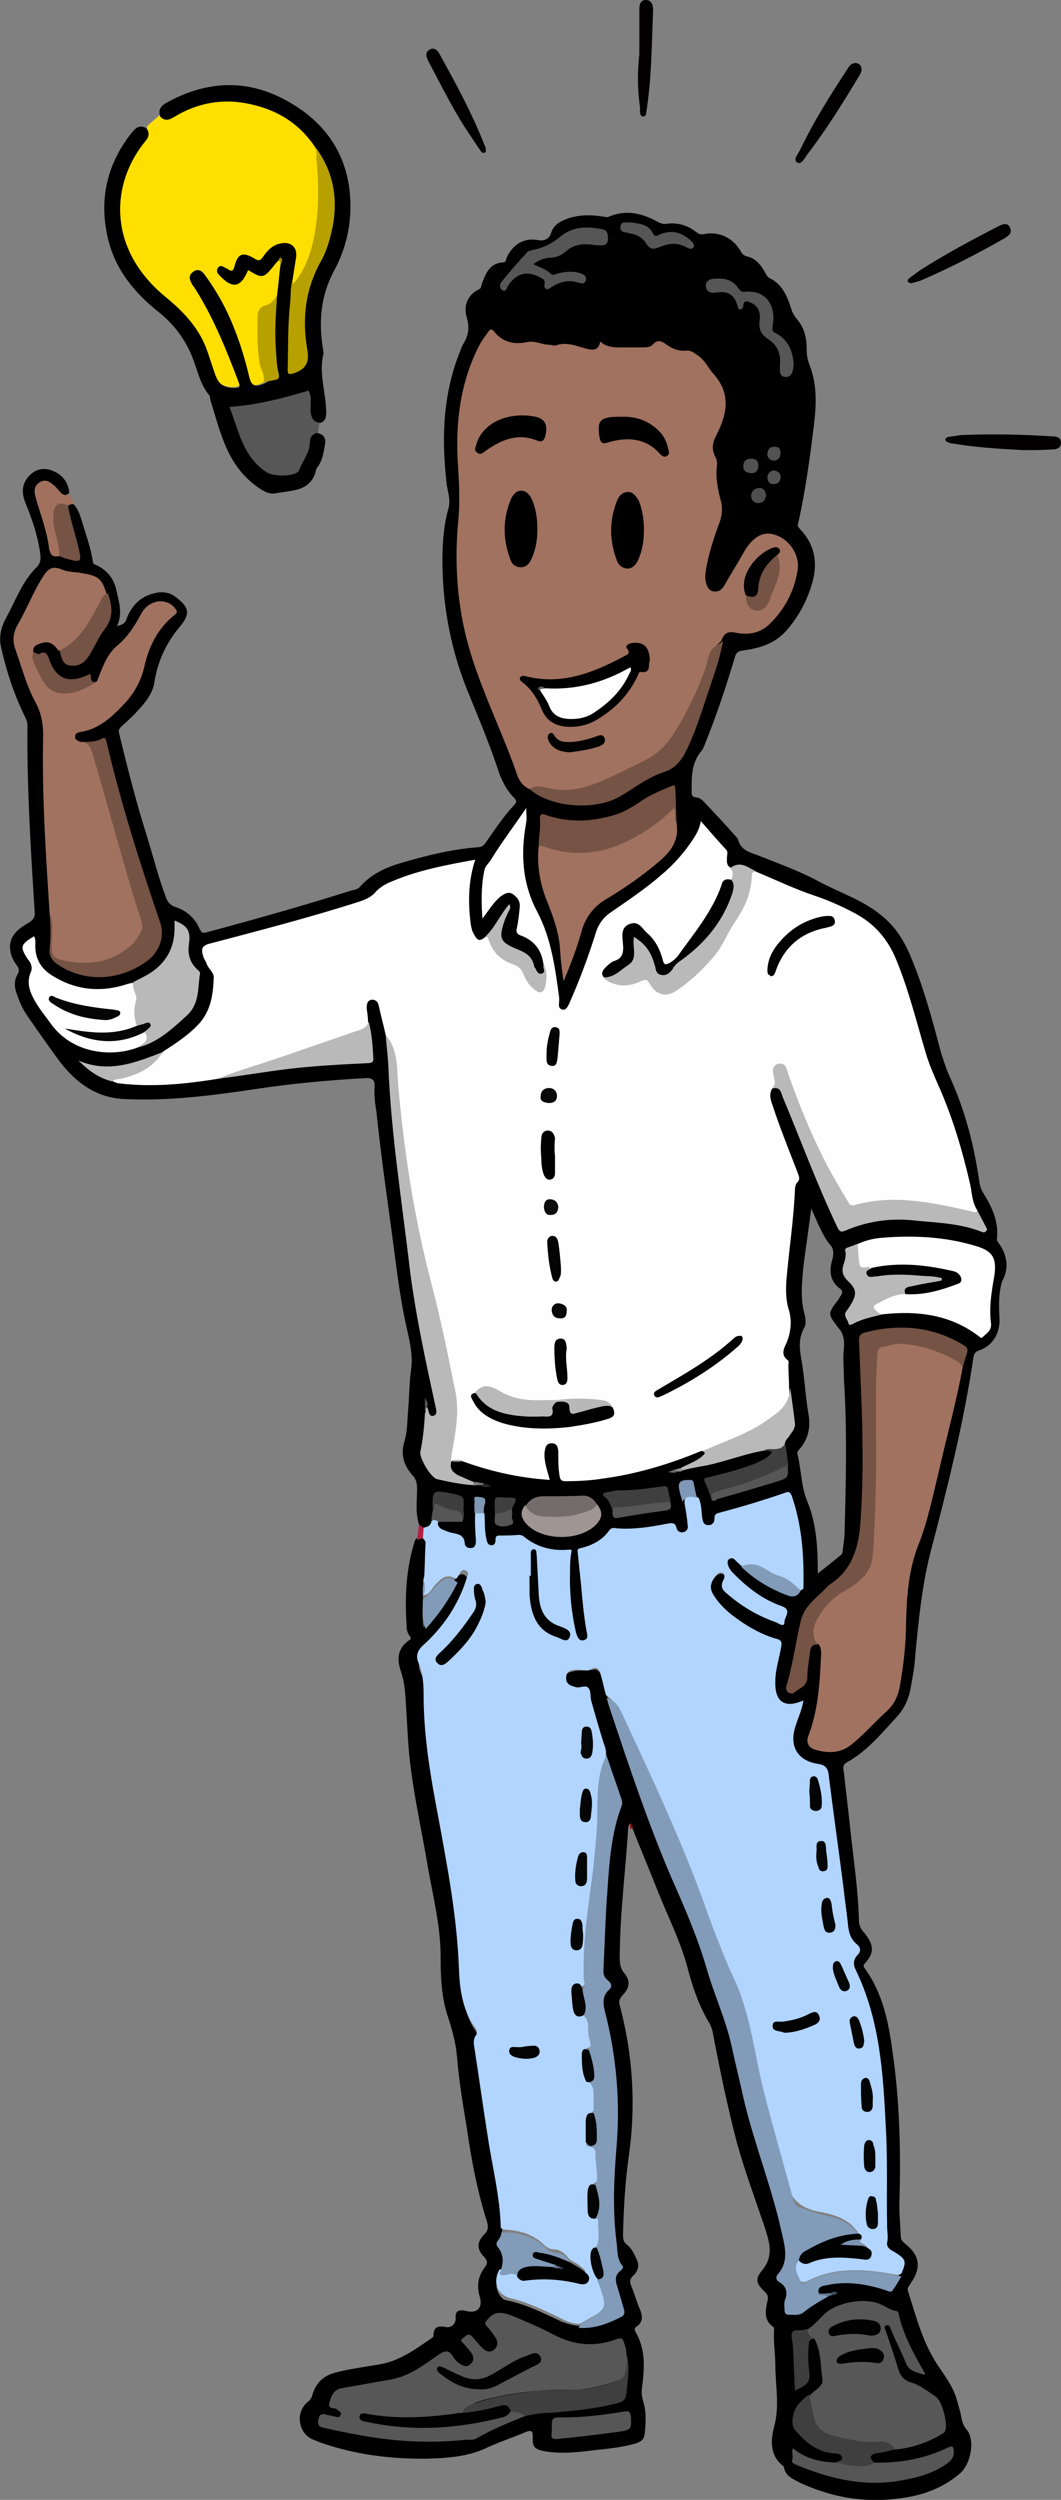 <?xml version="1.0" encoding="utf-8"?>
<!-- Generator: Adobe Illustrator 25.2.2, SVG Export Plug-In . SVG Version: 6.00 Build 0)  -->
<svg version="1.1" id="business_x5F_man_x5F_a-ha_xA0_Image_1_"
	 xmlns="http://www.w3.org/2000/svg" xmlns:xlink="http://www.w3.org/1999/xlink" x="0px" y="0px" viewBox="0 0 162.3 382.1"
	 style="enable-background:new 0 0 162.3 382.1;" xml:space="preserve">
<rect x="0" y="0" width="162.3" height="382.1" fill="#808080" stroke="none"/>
<style type="text/css">
	.st0{fill:#FEDF00;}
	.st1{fill:#575757;}
	.st2{fill:#020000;}
	.st3{fill:#A1715E;}
	.st4{fill:#B12043;}
	.st5{fill:#870000;}
	.st6{fill:#FEFEFE;}
	.st7{fill:#B1D5FE;}
	.st8{fill:#A1725F;}
	.st9{fill:#819BB9;}
	.st10{fill:#B9B9B9;}
	.st11{fill:#755345;}
	.st12{fill:#765345;}
	.st13{fill:#3F3F3F;}
	.st14{fill:#565656;}
	.st15{fill:#9F9592;}
	.st16{fill:#746C6A;}
	.st17{fill:#010102;}
	.st18{fill:#3E3E3E;}
	.st19{fill:#B8B8B8;}
	.st20{fill:#7F98B6;}
	.st21{fill:#545454;}
	.st22{fill:#4E4E4E;}
	.st23{fill:#525252;}
	.st24{fill:#7E98B5;}
	.st25{fill:#535353;}
	.st26{fill:#63778E;}
	.st27{fill:#585858;}
	.st28{fill:#7B7B7B;}
	.st29{fill:#282828;}
	.st30{fill:#3F4B5A;}
	.st31{fill:#929292;}
	.st32{fill:#686868;}
	.st33{fill:#B7A100;}
	.st34{fill:#9E8B00;}
	.st35{fill:#010101;}
	.st36{fill:#020202;}
	.st37{fill:#030303;}
	.st38{fill:#040404;}
	.st39{fill:#0A0A0A;}
	.st40{fill:#0C0C0C;}
	.st41{fill:#080808;}
	.st42{fill:#010202;}
	.st43{fill:#020203;}
	.st44{fill:#030304;}
	.st45{fill:#040506;}
	.st46{fill:#030405;}
	.st47{fill:#050608;}
	.st48{fill:#040405;}
	.st49{fill:#060709;}
	.st50{fill:#030404;}
	.st51{fill:#060708;}
	.st52{fill:#050607;}
	.st53{fill:#7C95B2;}
	.st54{fill:#010000;}
	.st55{fill:#020201;}
	.st56{fill:#050505;}
	.st57{fill:#060606;}
	.st58{fill:#64788F;}
	.st59{fill:#2C343F;}
	.st60{fill:#636363;}
</style>
<g>
	<path d="M152.7,189.9c-0.1-0.2-0.3-0.3-0.2-0.5c0.3-2.6-0.7-4.8-2-6.9c-0.4-0.6-0.6-1.2-0.7-1.9c-0.8-5.6-2.2-11-4.6-16.2
		c-0.5-1.1-0.8-2.2-1.2-3.3c-1.4-5.3-2.8-10.6-5-15.6c-1-2.2-2.3-4.1-4.2-5.6c-2.9-2.4-6.5-3.5-9.8-5.3c-2.8-1.5-5.9-2.6-8.9-3.8
		c-1.3-0.5-2.8-0.8-3.2-2.5c0-0.1-0.2-0.3-0.3-0.4c-1.4-1.6-2.9-3.2-4.4-4.8c-0.5-0.5-1-1.2-1.7-1.2c-0.6-0.1-0.7-0.3-0.7-0.8
		c0-2.2-0.1-4.3,1.4-6.2c0.4-0.4,0.6-1.1,0.8-1.6c1.7-4.2,3.1-8.5,4.4-12.8c0.2-0.8,0.6-1,1.4-1.1c2.3-0.3,4.6-1,6.3-2.8
		c2-2.2,3.4-4.8,4.2-7.7c0.8-3,0.3-5.7-1.9-8c-0.2-0.3-0.5-0.4-0.3-0.9c1.1-5,1.8-10,2.4-15c0.4-3.2,0.5-6.3-0.7-9.3
		c-0.3-0.8-0.4-1.5-0.4-2.3c0-1.6-0.3-3.2-1.4-4.5c-0.5-0.6-0.8-1.1-1-1.8c-0.6-1.9-1.4-3.7-3.3-4.6c-0.4-0.2-0.5-0.6-0.7-0.9
		c-0.6-1.1-1.4-2.1-2.7-2.4c-0.5-0.1-0.8-0.4-1-0.8c-1.2-2.1-3.4-3.1-5.7-2.6c-0.5,0.1-0.8-0.1-1.2-0.4c-1.3-1-2.8-1.4-4.4-1.2
		c-0.6,0.1-1-0.1-1.4-0.3c-2.4-1.3-4.8-1.9-7.4-0.8c-0.4,0.2-0.7,0-1,0c-1.9-0.3-3.8-0.3-5.6,0.4c-1,0.4-1.9,0.9-2.3,2.1
		c-0.2,0.8-0.9,1.3-2,1.1c-2.2-0.4-3.9,0.7-4.8,2.7c-0.1,0.3-0.1,0.7-0.5,0.7c-2.1,0.1-2.7,1.7-3.3,3.3c-0.1,0.3-0.1,0.7-0.4,0.8
		c-1.9,0.9-2.4,2.7-1.9,4.3c0.5,1.7,0.2,2.9-0.6,4.2c-0.1,0.2-0.2,0.4-0.3,0.7c-2.7,6.5-3,13.3-2.2,20.3c0.1,1.3,0.7,2.6,0.3,4
		c-0.6,2.1-0.8,4.2-0.9,6.3c-0.2,7.4,1,14.5,3.7,21.3c1.7,4.2,3.5,8.4,4.9,12.7c0.5,1.4,1.2,2.8,2.3,3.9c0.4,0.4,0.5,0.6,0.1,1.1
		c-1.7,1.8-3,3.8-4.4,5.8c-0.3,0.4-0.6,0.7-1.2,0.7c-3.9,0.3-7.6,1.2-11.4,2.3c-2.5,0.7-4.8,1.7-6.6,3.7c-0.3,0.4-0.8,0.5-1.3,0.6
		c-7.3,2.3-14.7,4.4-22.2,6.4c-0.7,0.2-0.8,0-1.1-0.6c-0.7-1.6-2-2.7-3.5-3.2c-0.9-0.3-1.3-0.7-1.6-1.5c-1.1-2.9-1.9-6-2.8-9
		c-1.7-5.3-3.1-10.8-4.4-16.2c-0.1-0.5,0.1-0.6,0.3-0.9c0.9-0.8,1.8-1.6,2.6-2.5c1.1-1.2,2.2-2.5,2.5-4.2c0.5-3.3,1.8-6.1,3.9-8.6
		c1.8-2.1,1.3-3.1-0.7-4.6c-0.8-0.6-1.8-0.8-2.8-0.6c-2.3,0.4-3.8,1.8-4.6,3.9c-0.2,0.7-0.6,1-1.5,1.2c0.9-1.9,0.3-3.7-0.1-5.5
		c-0.4-1.8-1.4-3-3-3.8c-0.3-0.1-0.6-0.2-0.6-0.6c-0.3-2-1-3.9-1.6-5.9c-0.3-1-0.6-2-1.3-2.8c-0.5-0.3-0.9-0.2-1.2,0.2
		c-0.3,0.6-0.1,1.1,0.1,1.6c0.6,1.8,1.1,3.6,1.5,5.4c0.2,1,0,1.2-0.9,0.9c-0.6-0.1-1.1-0.4-1.7-0.5c-0.8,0-1.1-0.4-1.3-1.1
		C7.6,81.7,7,79.9,6.3,78c-0.3-0.8-0.5-1.5-0.6-2.3c-0.1-0.6-0.1-1.2,0.5-1.6c0.6-0.4,1.2-0.1,1.7,0.3c0.5,0.4,0.8,0.9,1.3,1.2
		c0.5,0.3,1,0.6,1.4-0.2c-0.1-1.7-1.1-2.9-2.7-3.5c-1.4-0.5-2.6-0.1-3.5,0.9c-1.1,1.2-1.1,2.6-0.5,4.1c1,2.4,1.8,4.8,2.2,7.3
		c0.1,0.8,0.3,1.6-0.4,2.4c-2.3,2.2-3.3,5.2-4.8,7.9c-0.8,1.5-1.1,3-0.7,4.6c0.8,3.5,1.9,6.9,3.5,10.2c0.2,0.5,0.5,0.9,0.5,1.5
		c-0.1,9.5,0.5,19,1.1,28.5c0.1,0.9-0.2,1.3-1,1.8c-1.6,0.9-3.1,2.1-2.7,4.3c0.1,0.8,0.5,1.5,1,2.2c0.3,0.4,0.4,0.8,0.1,1.3
		c-0.6,1-0.5,2.1-0.1,3.1c0.4,1.2,0.9,2.3,1.6,3.3c1.6,2.3,3.2,4.6,4.9,6.9c2.6,3.4,5.8,5.7,10.2,5.8c6.8,0.3,13.5-0.6,20.2-1.6
		c5.4-0.8,10.8-1.3,16.2-1.6c1.1-0.1,1.7,0.1,1.6,1.4c-0.1,1.3,0.1,2.6,0.3,3.9c0.7,6.8,1.7,13.5,2.6,20.3c0.5,3.9,1,7.8,1.8,11.6
		c0.5,2.4,1.2,4.7,0.9,7.2c-0.3,2.2-0.3,4.5-0.5,6.7c-0.1,1.4-0.1,2.9-0.5,4.3c-0.7,2.1-0.1,3.9,1.3,5.4c0.5,0.6,0.6,1.2,0.6,2
		c0,1.8-0.3,3.6,0.3,5.4c0.1,0.4,0.4,0.6,0.8,0.7c0.8,0,1.2-0.5,1.4-1.1c0.1-0.6,0.3-1.1,0.2-1.7c0-0.6,0-1.2,0-1.8
		c0-0.6,0.2-0.9,0.9-0.8c0.9,0.2,1.9,0.4,2.8,0.5c0.2,0,0.5,0.1,0.5,0.4c-0.1,1,0.3,2-0.3,2.9c-1.1,0.3-2.3-0.2-3.3,0.3
		c-0.6,0.6-0.2,1.1,0.3,1.5c0.6,0.4,1.2,0.6,1.9,0.7c0.8,0.1,1.3,0.4,1.6,1.2c0.2,0.6,0.7,1.1,1.5,0.9c0.7-0.2,0.8-0.8,0.7-1.5
		c-0.1-1.3,0-2.5-0.1-3.8c0-0.6,0-1.1,0-1.7c0-0.3,0.1-0.6,0.5-0.5c0.3,0,0.3,0.3,0.3,0.5c0,0.6,0,1.1,0,1.7c0,1.3,0,2.6,0.3,3.9
		c0.1,0.5,0.3,0.9,0.8,1.1c0.6,0.1,0.9-0.3,1.1-0.7c0.2-0.3,0.3-0.6,0.6-0.6c1.3,0,2.6-0.4,3.9,0.5c1.7,1.2,3.6,1.8,5.8,1.5
		c0.6-0.2,1.3-0.1,2-0.2c1.7-0.3,3.1-0.9,4.3-2.1c0.5-0.6,1.1-1,2-1c2.4,0.1,4.8-0.2,7.1-0.6c0.6-0.1,1,0,1.3,0.5
		c0.3,0.6,0.8,0.9,1.5,0.6c0.7-0.3,0.9-0.9,0.8-1.6c-0.1-1-0.3-2-0.5-2.9c-0.2-0.7-0.3-1.5-0.5-2.2c-0.2-0.5,0-0.7,0.5-0.8
		c0.7-0.1,1.2-0.1,1.3,0.7c0.1,0.5,0.3,1.1,0.4,1.6c0.2,0.9,0.3,1.7,0.4,2.6c0.1,0.6,0.2,1.3,1,1.5c0.7,0.1,1.2-0.3,1.5-0.9
		c0.2-0.5,0.6-0.8,1.1-0.9c3.1-0.8,6.1-1.7,9.2-2.7c0.6-0.2,1,0,1.2,0.6c1.4,4.4,1.8,8.9,1.6,13.5c-0.4,0.9-1.1,1-2,0.7
		c-2.6-0.9-4.9-2.5-6.9-4.3c-0.3-0.2-0.5-0.5-0.8-0.7c-0.4-0.3-0.8-0.5-1.2-0.2c-0.5,0.3-0.4,0.8-0.3,1.3c0.2,0.6,0.6,1,0.9,1.4
		c1.9,2.1,4.2,3.7,6.8,4.9c0.8,0.4,1.3,0.8,0.9,1.7c-0.4,1-1.2,0.3-1.7,0.1c-2.1-0.8-4-1.9-5.8-3.4c-0.9-0.7-1.6-1.4-1.3-2.7
		c0.1-0.4,0-0.8-0.5-1c-0.4-0.1-0.8,0-1.1,0.3c-0.8,0.7-1.1,2.1-0.6,3.2c0.6,1.2,1.4,2.1,2.4,2.9c2.1,1.6,4.3,3.1,6.8,3.9
		c1,0.3,1.2,0.8,1,1.8c-0.4,1.8-0.9,3.7-0.8,5.6c0,1,0.4,1.7,1.2,2.3c0.9,0.7,1.8,0.6,2.9,0.3c-0.3,1.1-0.7,2-1,3
		c-1.1,3.2,0.1,5.5,3.4,6.4c1.1,0.3,1.5,0.9,1.7,1.9c1.1,7.4,1.9,14.9,2.8,22.3c0.1,1.2,0.4,2.3,1.3,3.1c0.4,0.4,0.6,0.8,0.2,1.3
		c-0.8,1.1-0.5,2.3,0,3.4c1.1,2.6,2.1,5.2,2.7,7.9c1.3,6.1,1.5,12.4,1.8,18.6c0.2,4.5-0.1,9.1,0.1,13.7c0.1,1.1,0.4,1.9,1.3,2.5
		c1.4,1,1.4,1.2,0.8,2.8c-0.1,0.3-0.4,0.6-0.5,0.9c-0.5,1-1.2,1.2-2.2,0.8c-1.2-0.5-2.5-0.7-3.7-0.7c-1.7-0.1-3.4-0.3-5,0.3
		c-0.7,0.2-1.4,0.5-1,1.5c0.5,0.4,1.1,0.2,1.6,0.1c0.2,0,0.3-0.1,0.5-0.2c0,0,0,0-0.1,0.1c-0.2,0.1-0.5,0.1-0.8,0.2
		c-1.2,0.5-2.2,1.3-3.2,2c-0.8,0.6-1.7,1.1-2.5,0.5c-0.7-0.5-0.3-1.4-0.3-2.1c0.1-0.8,0.2-1.6-0.5-2.1c-1-0.7-0.7-1.5-0.2-2.3
		c0.6-0.9,0.8-1.9,0.6-3c-0.5-3-1.2-6-2.2-9c-1.9-5.9-3.7-11.7-4.9-17.8c-1.5-7.3-4.1-14.2-6.6-21.1c-2.1-6-4.9-11.6-7.1-17.6
		c-2.3-6.2-4.4-12.6-6.5-18.9c-0.3-1-0.5-2-0.8-3c-0.2-0.6-0.6-1.4-1.3-1.2c-1.1,0.2-2.2,0-3.3,0.3c-0.7,0.1-1.2,0.5-1.2,1.3
		c-0.1,0.7,0.2,1.2,0.9,1.6c0.5,0.3,1.1,0.4,1.7,0.3c0.6,0,0.9,0.2,1,0.8c0.6,2.9,1.6,5.6,2.5,8.4c0.6,2.1,1.2,4.1,2,6.1
		c0.4,1,0.5,1.9,0,2.9c-0.3,0.8-0.5,1.7-0.7,2.5c-1.3,7-1.6,14.1-1.8,21.2c0,0.7,0.1,1.5,0.5,2.1c0.4,0.6,0.3,1.1-0.1,1.6
		c-0.6,0.7-0.7,1.6-0.4,2.5c0.4,1.6,0.8,3.2,1.1,4.8c0.7,4.1,1.3,8.2,1.1,12.4c-0.3,5.6-1.1,11.2-0.4,16.9c0.2,1.5,0,3,0.5,4.4
		c0.3,0.8,0.5,1.5-0.1,2.2c-0.4,0.5-0.3,1.1-0.2,1.6c0.2,1.1,0.6,2.1,0.9,3.1c0.4,1.2,0.2,1.6-0.9,2.1c-1.6,0.8-3.4,1.3-5.2,1.2
		c-0.9,0-1.8-0.3-2.7-0.6c-2.8-1.3-5.5-2.7-8.5-3.3c-0.6-0.1-0.9-0.5-1.2-1c-0.5-1-0.5-1.9,0.2-2.8c0.4-0.9,0.7-1.8,0.4-2.7
		c-0.4-1.7-0.4-2.3-0.1-3.9c0.1-1.5-0.1-3-0.4-4.5c-1.1-6.8-2.4-13.6-3.3-20.5c-0.2-1.3-0.6-2.5-0.2-3.8c0.3-0.8,0.2-1.5-0.3-2.2
		c-1.1-1.7-1.6-3.6-1.9-5.6c-0.4-3-0.5-6-0.8-9.1c-0.3-3.8-1-7.6-1.7-11.4c-1.5-8.8-3.6-17.5-3.3-26.4c0-0.6-0.1-1.2-0.4-1.7
		c-0.8-1.6-0.5-2.9,0.9-4.1c2.7-2.4,4.6-5.4,5.8-8.8c0.2-0.4,0.3-0.9,0.3-1.4c0-0.4-0.1-0.8-0.5-1c-0.4-0.2-0.7,0-1,0.2
		c-0.2,0.2-0.4,0.5-0.6,0.8c-1.3,2.6-3,4.9-4.6,7c-0.2-1.3-0.2-2.7-0.1-4.1c0-0.2,0-0.4,0-0.6c0-0.8-0.1-1.6,0.2-2.4
		c0.2-1.7,0-3.4,0.3-5.1c0.1-0.5-0.1-1-0.6-1.4c-0.5-0.2-0.8-0.1-1.1,0.3c-1.4,4.3-1.6,8.7-1.3,13.1c0,0.6,0.1,1.1,0.5,1.6
		c0.2,0.3,0.2,0.4-0.1,0.6c-1.8,1.2-1.9,2.9-1.3,4.7c0.6,1.7,0.7,3.4,0.8,5.2c0.1,1.7,0.2,3.4,0.3,5.1c0.4,6.8,2,13.3,3.1,20
		c0.8,4.4,1.9,8.8,1.9,13.4c0,2.9,0.1,5.9,1,8.8c0.7,2.1,1.3,4.2,1.5,6.4c0.3,3.7,0.9,7.3,1.5,10.9c0.7,4.9,1.6,9.7,3.1,14.4
		c0.2,0.8,0.2,1.3-0.4,1.9c-1.2,1.2-1.2,2.3,0,3.5c0.5,0.6,0.5,1,0.1,1.5c-1.1,1.4-1.3,2.9-0.8,4.6c0.5,1.7-0.5,2.6-2.2,2.1
		c-0.9-0.2-1.6,0-1.5,1c0.1,1.2-0.9,1.6-1.4,1.5c-1.2-0.2-2-0.2-2,1.4c0,0.1-0.2,0.2-0.3,0.3c-2.5,1.7-4.9,3.5-8,4
		c-2.3,0.4-4.7,0.7-6.9,1.3c-1.7,0.5-2.8,1.6-3.3,3.3c-0.1,0.5-0.4,0.9-0.8,1.2c-1.8,1.5-1.4,4.6,0.7,5.6c0.4,0.2,0.8,0.3,1.2,0.5
		c5.4,1.9,11,2.6,16.7,2.5c2.9-0.1,5.8-0.3,8.5-1.5c2.1-1,4.3-1.7,6.4-2.6c0.8-0.3,1-0.1,1,0.7c-0.1,1.7,0.3,2,2,2.3
		c2.5,0.4,5,0.1,7.5-0.2c1.9-0.2,3.9-0.4,5.8-0.9c0.8-0.2,1.7-0.5,1.8-1.5c0.2-1.7,0.3-3.4-0.2-5c-0.2-0.7-0.3-1.4-0.2-2.1
		c0.4-3,0.6-5.9-1-8.6c-0.2-0.4-0.1-0.6,0.2-0.8c1-0.7,0.9-1.6,0.5-2.6c-0.5-1.1-0.8-2.3-1.3-3.5c-0.3-0.7-0.3-1.2,0.3-1.7
		c0.6-0.6,0.9-1.3,0.6-2.2c-0.4-0.9-0.8-1.9-1.6-2.5c-0.5-0.4-0.6-0.8-0.6-1.4c0.1-4.1,0.3-8.1,0.9-12.2c1.1-7.8,0.6-15.5-1.4-23
		c-0.2-0.7,0-1,0.4-1.5c1.1-1.1,1.3-2.2,0.3-3.4c-0.6-0.7-0.7-1.5-0.7-2.3c0-6.7,0.9-13.3,1.3-20c0.1-0.2,0.1-0.3,0.2-0.5
		c0.2,0,0.1,0.2,0.3,0.3c1.3,3.3,2.7,6.6,4,9.9c1.5,3.8,3.4,7.5,4.5,11.5c0.8,3.1,1.8,6.1,3.5,8.9c0.2,0.4,0.3,0.7,0.4,1.1
		c1.1,5.8,2.3,11.6,3.8,17.3c1.2,4.2,2.7,8.3,4.1,12.4c0.7,2.2,1.6,4.5-0.3,6.8c-1.2,1.4-0.9,2.1,0.5,3.4c0.4,0.4,0.4,0.8,0.3,1.3
		c-0.3,1.4-0.6,2.9,0.8,3.9c0.3,0.2,0.2,0.5,0.2,0.8c-0.1,1.7,0.2,3.4,0.2,5.1c0,3.1,0.7,6.2-0.2,9.5c-0.5,1.9-0.7,4.4,1.5,6
		c0.2,1.5,1.4,1.9,2.5,2.5c4.8,2.2,9.8,3.1,15,2.4c3.5-0.4,6.7-1.5,9.4-3.8c1.7-1.4,2.4-5.1,1.1-6.7c-0.8-0.9-0.8-1.8-1-2.7
		c-0.2-0.7-0.4-1.4-0.6-2.1c-0.6-2-1.9-3.6-3-5.3c-2.2-3.4-3.2-7.3-4.4-11.1c-0.2-0.5,0.2-0.8,0.4-1.2c1.7-2.4,1.4-4.3-0.9-6.1
		c-0.3-0.3-0.6-0.5-0.6-1c-0.1-2-0.3-3.9-0.2-5.9c0.2-7.6,0-15.1-1.1-22.6c-0.6-4.4-1.5-8.8-4.2-12.5c-0.2-0.3-0.3-0.5,0-0.8
		c1.6-1.7,1.3-3-0.2-4.8c-0.4-0.4-0.6-0.9-0.7-1.5c-0.1-4.7-0.8-9.3-1.3-13.9c-0.3-3-0.7-6-1-8.9c-0.1-0.5-0.3-1.2,0.4-1.6
		c3.1-1.7,5.3-4.4,7.7-7c1.1-1.2,1.8-2.7,2.1-4.4c0.3-1.6,0.6-3.2,0.7-4.9c0.5-5.3,1-10.5,2.3-15.7c2.6-9.9,5.1-19.8,6.6-29.9
		c0.1-0.6,0.3-0.9,0.9-1.1c2-0.7,3.1-2.5,3.1-4.6c-0.1-2-0.2-4,0.4-6C154.4,193.9,154.1,191.8,152.7,189.9z M127.2,350.5
		C127.2,350.5,127.2,350.5,127.2,350.5L127.2,350.5z M127.2,350.6C127.2,350.6,127.2,350.6,127.2,350.6
		C127.2,350.6,127.2,350.6,127.2,350.6C127.2,350.6,127.3,350.6,127.2,350.6C127.4,350.7,127.3,350.7,127.2,350.6z M129.2,234.1
		c0,1-0.2,2-0.3,3c0,0.2-0.1,0.5-0.3,0.6c-1.1,0.9-2.2,1.8-3.5,2.8c0-3.9-0.2-7.6-1.6-11c-1-2.4-0.9-4.8-1.5-7.2
		c-0.1-0.4,0.1-0.6,0.3-0.8c1.3-1.5,1.7-3.2,1.4-5.2c-0.5-2.8-0.6-5.6-1.1-8.4c-0.3-1.7-0.5-3.3,0.4-4.9c0.4-0.7,0.2-1.6,0-2.4
		c-0.6-2.4-0.3-4.8-0.1-7.1c0.4-2.9,0.8-5.8,1.2-8.8c0.3,0.8,0.7,1.5,1,2.3c0.6,1.2,1.1,2.4,2,3.4c0.5,0.6,0.4,1.5,0.2,2.2
		c-0.5,1.7-0.3,3.2,1.1,4.3c0.6,0.4,0.5,0.8,0.1,1.3c-0.1,0.2-0.2,0.3-0.3,0.5c-1.6,2.1-1.6,2.1,0,4.2c0.8,0.9,1,1.9,0.9,3.1
		c-0.2,1.6,0,3.3,0,4.9C129.6,218.6,129.4,226.3,129.2,234.1z"/>
	<path class="st0" d="M22.5,19.3c0.6-0.6,1.3-1.1,1.9-1.7c1,0.2,1.9-0.2,2.8-0.7c6.8-3.5,14.7-2.1,19.9,3.4c0.7,0.7,1.3,1.4,1.5,2.4
		c0.4,4.4,0.6,8.8-0.2,13.2c-0.5,2.4-1.2,4.7-2.6,6.7c-0.3,0.4-0.5,1.1-1.2,0.6c-0.4-1,0.1-1.9,0.1-2.8c0-0.5,0.2-0.9,0.2-1.4
		c0.1-1.2-0.7-1.9-1.9-1.6c-1,0.2-1.8,0.8-2.4,1.7c-0.6,0.9-1.2,1.1-2.2,0.5c-1.2-0.7-1.8-0.4-2.2,0.8c-0.3,0.9-0.8,1.3-1.8,0.8
		c-0.2-0.1-0.6-0.3-0.8,0c-0.2,0.4,0.1,0.6,0.4,0.8c0.3,0.2,0.6,0.4,0.9,0.6c1,0.7,1.6,0.6,2.2-0.5c0.4-0.9,0.9-1.2,1.8-0.6
		c0.9,0.6,1.5,0.1,2.1-0.5c0.5-0.5,0.7-1.4,1.7-1.3c0.3,0.2,0.4,0.5,0.4,0.8c-0.1,1.5-0.3,3-0.6,4.5c-0.2,0.9-0.8,1.5-1.7,1.8
		c-0.9,0.3-1.2,0.9-1.2,1.7c-0.1,2.9-0.2,5.8,0.8,8.6c0.2,0.5,0.4,0.9,0,1.3c-1.5,0.8-2,0.6-2.4-1.1c-0.9-3.8-2.1-7.5-3.9-10.9
		c-0.8-1.5-1.7-2.9-2.7-4.3c-0.3-0.5-0.8-1.1-1.5-0.6c-0.7,0.5-0.4,1.1-0.1,1.7c2.9,4.3,4.9,9.1,6.7,13.9c0.1,0.4,0.3,0.7,0.4,1.1
		c0.1,0.4,0,0.6-0.4,0.8c-0.8,0.4-2.5,0.1-3.1-0.7c-0.5-0.6-0.9-1.3-1.1-2.1c-1.2-4.8-4.1-8.4-7.9-11.5c-3.5-2.9-5.8-6.7-6.2-11.5
		c-0.3-4.2,0.7-8,3.2-11.4C22.1,21.1,22.5,20.3,22.5,19.3z"/>
	<path d="M42.4,45c0.2-1.5,0.3-3,0.5-4.5c0.1-0.3,0.4-0.7-0.3-0.7c-0.4,0.4-0.7,0.8-1.1,1.3c-1.1,1.3-1.5,1.4-3,0.5
		c-0.2-0.1-0.3-0.2-0.5-0.3c-0.1,0-0.1,0.1-0.1,0.1c-1.1,2.6-2.4,2.8-4.4,0.6c-0.3-0.3-0.4-0.6-0.2-1c0.2-0.4,0.6-0.4,0.9-0.2
		c0.2,0.1,0.4,0.2,0.6,0.3c0.7,0.5,0.9,0.3,1.1-0.5c0.5-1.9,1.3-2.1,3-1.1c0.6,0.4,0.9,0.4,1.3-0.2c0.7-1,1.5-1.9,2.8-2.1
		c1.5-0.3,2.5,0.6,2.3,2.1c-0.2,1.3-0.4,2.5-0.6,3.8c0.2,2.4-0.2,4.7-0.3,7.1c-0.1,1.7,0,3.4,0,5.2c0,0.4-0.2,1.1,0.4,1.3
		c0.6,0.2,1.2-0.2,1.5-0.7c0.5-0.7,0.6-1.6,0.4-2.4c-0.3-2.2-0.5-4.4-0.2-6.7c0.3-2.5,1.2-4.7,2.3-6.9c1.3-2.6,2-5.4,2.1-8.3
		c0.1-2.5-0.6-4.8-1.7-7c-0.3-0.6-0.6-1.2-0.8-1.9c-2.4-3.8-5.9-6-10.2-6.9c-4.1-0.9-8-0.2-11.6,2c-0.8,0.5-1.5,0.6-2.1-0.1
		c-0.3-0.9,0-1.5,0.8-2c6.4-3.6,12.8-3.8,19.1-0.1c6.2,3.6,9.4,9.2,9.2,16.5c-0.1,3.1-0.9,6.2-2.4,9c-2.1,3.8-2.5,7.8-1.8,12.1
		c0,0.2,0.1,0.5,0.1,0.7c-0.8,3.1,0.4,6.1,0.4,9.1c0,0.8-0.2,1.4-1.1,1.6c-1.1,0.2-1.4-0.6-1.6-1.5c-0.2-0.7-0.1-1.4-0.1-2
		c0-0.7-0.1-1.1-1.1-0.8c-3.4,1-6.8,1.8-10.4,2.2c0.8,2.8,1.7,5.5,3.5,7.9c1.5,2,3.3,2.5,5.4,1.7c0.6-0.2,1-0.6,1.3-1.2
		c0.5-1.2,1.2-2.4,1.4-3.8c0.1-0.6,0.5-1.3,1.4-1c1,0.2,1.3,0.9,1.1,1.8c-0.2,1.2-0.4,2.5-1.2,3.5c0,0-0.1,0.1-0.1,0.1
		c-0.7,3.6-3.7,3.3-6.2,3.8c-1.2,0.2-2-0.4-3-1.1c-4.5-3.3-5.5-8.3-7-13.1c-0.1-0.3,0-0.6-0.2-0.8c-1.5-1.8-1.8-4-2.7-6.1
		c-1.1-2.6-2.7-4.7-4.9-6.5c-3.8-3-6.8-6.6-7.9-11.4c-1.4-6-0.1-11.5,3.8-16.3c0.6-0.7,1.2-1,2.1-0.5c0.5,0.7,0.4,1.3-0.1,1.9
		c-5.4,6.5-5.9,16.4,2.8,23.7c2.7,2.2,5.1,4.6,6.4,7.9c0.5,1.3,0.9,2.7,1.4,4.1c0.6,1.7,1.4,2.1,3.1,2.1c0.8,0,0.7-0.3,0.5-0.9
		c-1.9-5-3.9-10-6.8-14.5c0,0,0-0.1-0.1-0.1c-0.5-0.8-1-1.6,0-2.3c0.9-0.6,1.5,0.2,2,0.9c3.3,4.6,5.2,9.7,6.5,15.1
		c0.3,1.3,0.7,1.7,1.9,1.3c1.9-0.6,1.9-1.9,1.7-3.6c-0.4-2.6-0.1-5.3-0.1-7.9C41.8,46.2,42.3,45.7,42.4,45z"/>
	<path class="st1" d="M48.7,66.1c-0.8,0.2-1.3,0.6-1.3,1.5c0,1.6-1.1,2.8-1.6,4.2c-0.4,1.1-3.9,1.1-5,0.4c-3.7-2.4-4.3-6.5-5.7-10
		c4.2-0.3,8.1-1.3,12.1-2.5c0.5,0.9,0.3,2,0.3,3.1c0.1,0.9,0.3,1.7,1.4,1.8C48.8,65,48.7,65.5,48.7,66.1z"/>
	<path class="st2" d="M97.8,8.3c0-2.3,0-4.5,0-6.8c0-0.7,0.1-1.5,1-1.5c0.9,0,1.1,0.8,1.1,1.6c-0.2,4.9-0.2,9.7-0.9,14.6
		c0,0.1,0,0.2,0,0.2c-0.2,0.5,0,1.4-0.6,1.4c-0.6,0-0.5-0.9-0.5-1.4C97.5,13.6,97.5,11,97.8,8.3z"/>
	<path class="st2" d="M139.3,43.3c-0.1-0.1-0.3-0.1-0.4-0.2c-0.1-0.2,0-0.4,0.1-0.5c0.5-0.4,1.1-0.8,1.6-1.2c3.9-2.5,8-4.7,12.1-6.8
		c0.6-0.3,1.4-0.7,1.8,0.2c0.4,0.8-0.2,1.2-0.8,1.6c-4.2,2.4-8.5,4.6-12.9,6.5C140.4,43,139.9,43.2,139.3,43.3z"/>
	<path class="st2" d="M131.8,10.8c-0.1,0.3-0.3,0.7-0.5,1c-2.4,4-4.9,8-7.8,11.8c-0.4,0.5-0.9,1.7-1.6,1.2c-0.6-0.4,0.2-1.3,0.5-1.9
		c2.1-4.4,4.7-8.5,7.4-12.6c0.3-0.5,0.8-0.8,1.4-0.6C131.7,9.9,131.8,10.3,131.8,10.8z"/>
	<path class="st2" d="M74.3,22.7c0,0.3,0.1,0.5-0.1,0.6c-0.4,0.2-0.6-0.1-0.8-0.4c-0.8-1.2-1.6-2.4-2.4-3.6c-2-3.2-3.7-6.6-5.5-10
		c-0.3-0.6-0.5-1.3,0.2-1.7c0.6-0.4,1.2,0,1.5,0.6c2.5,4.5,4.9,8.9,6.8,13.7C74.2,22.3,74.3,22.5,74.3,22.7z"/>
	<path class="st2" d="M156.5,68.8c-3.6-0.2-7.2-0.4-10.7-1c-0.3,0-0.5-0.1-0.8-0.2c-0.2-0.1-0.4-0.2-0.4-0.4c0-0.2,0.2-0.3,0.4-0.4
		c0.7-0.1,1.3-0.2,2-0.3c4.7-0.2,9.3-0.1,14,0.2c0.7,0,1.3,0.2,1.3,1c0,0.8-0.7,1-1.4,1C159.4,68.8,157.9,68.8,156.5,68.8z"/>
	<path class="st3" d="M11.4,77.1c-0.4-0.1-0.8,0-1.1,0.3c-1.6,0-1.9,0.3-1.9,2c0,1.4,0.6,2.7,0.8,4.1C9.3,84,9.5,84.5,9.1,85
		c-1,0.2-1.4-0.1-1.6-1.2c-0.3-2.6-1.3-5.1-2-7.6c-0.3-1-0.4-1.9,0.6-2.5c1-0.6,1.7,0.1,2.4,0.7c0.3,0.3,0.5,0.6,0.8,0.9
		c0.4,0.4,0.8,0.5,1.2,0.1C10.9,76,11.1,76.5,11.4,77.1z"/>
	<path class="st4" d="M64.1,233c0.2,0.2,0.5,0.4,0.7,0.5c0.3,0.5,0.4,1.1-0.1,1.6c-0.3,0.1-0.6,0.2-0.9,0.3
		C63.9,234.6,64,233.8,64.1,233z"/>
	<path class="st5" d="M96.4,279.6c0-0.3,0-0.7,0-1c0.3,0.2,0.4,0.5,0.4,0.8C96.6,279.4,96.5,279.5,96.4,279.6z"/>
	<path class="st6" d="M83.1,147.2c-0.3-2.1-1.5-3.5-3.4-4.2c-0.7-0.2-0.8-0.7-0.6-1.3c0.2-1,0.3-2,0.4-3c0.1-0.9-0.3-1.5-1-2
		c-0.7-0.5-1.3-0.1-1.9,0.3c-1.1,0.9-1.8,2.1-2.8,3.4c-0.2-2.6-0.2-5,0.3-7.4c0.1-0.6,0.7-1.1,1-1.6c1.6-2.6,3.5-5.1,5.4-7.9
		c0,0.9,0.1,1.6,0,2.2c-0.9,4.8-0.6,9.4,1.7,13.7c2.1,4,2.7,8.4,3.3,12.8c0.1,0.5,0,1,0,1.4c0,0.3,0.1,0.6,0.5,0.7
		c0.4,0.1,0.6-0.1,0.8-0.4c0.2-0.3,0.3-0.6,0.4-0.8c1.5-3.4,2.8-6.9,3.9-10.4c0.4-1.4,1.2-2.5,2.4-3.3c2.6-1.8,5.3-3.6,7.7-5.7
		c1.8-1.5,3.3-3.2,4.6-5.1c0.6-0.9,1.2-1.8,1.4-3.1c1.4,1.6,2.6,3,3.9,4.4c0.3,0.3,0.1,0.8,0.1,1.2c0,0.6-0.1,1.1,0.5,1.5
		c1,0.5,0.9,1.2,0.4,1.9c-1.2,0.3-1.7,1.2-2.1,2.2c-1.4,3.8-4.1,6.8-6.5,10c-0.2,0.3-0.5,0.4-0.7,0.6c-1.1,0.7-1.5,0.6-1.9-0.6
		c-0.6-1.8-1.7-3.2-3.1-4.5c-0.4-0.4-0.8-0.8-1.5-0.5c-0.6,0.3-0.8,0.8-0.9,1.5c0,0.1,0,0.2,0,0.4c0.3,2-0.2,3.5-2.2,4.3
		c-0.5,0.2-1,0.7-0.6,1.5c1.6,1.3,3.4,1.1,5.2,0.4c0.9-0.4,1.3-0.3,1.9,0.5c1.2,1.7,2.3,1.9,4,0.7c3.3-2.4,6.2-5.3,7.9-9.1
		c0.2-0.5,0.4-0.9,0.8-1.4c1.4-1.9,2.2-4,2.4-6.3c0-0.6,0-1.3,1-0.9c2.9,1.2,5.8,2.6,8.8,3.6c2.1,0.7,4.1,1.6,6,2.6
		c3.1,1.6,5.2,4,6.5,7.2c1.9,4.6,3.1,9.5,4.5,14.2c0.5,1.7,1.2,3.3,1.9,4.9c2.2,4.9,3.7,10,4.9,15.2c0.3,1.4,0.3,2.8,1.1,4
		c-0.2,0.8-0.8,0.4-1.2,0.3c-1.4-0.3-2.9-0.6-4.3-0.9c-4.2-0.9-8.4-1.1-12.7-0.1c-1,0.3-1.5-0.2-2-1c-3.3-5.2-5.7-10.7-7.9-16.4
		c-0.4-1.1-0.8-2.2-1.3-3.2c-0.2-0.4-0.4-0.8-0.9-0.6c-0.5,0.1-0.4,0.6-0.5,1c0,0.4,0,0.7,0.1,1.1c0.1,0.6-0.1,1-0.7,1.2
		c-0.5,0.9-0.2,1.8,0.1,2.6c1.1,3.4,2.5,6.8,3.8,10.2c0.2,0.6,0.5,1-0.1,1.6c-0.2,0.2-0.3,0.7-0.3,1.1c-0.2,4.6-0.9,9.1-1.3,13.7
		c-0.1,1.5-0.1,3,0.3,4.4c0.6,1.8,0.4,3.6-0.3,5.3c-0.4,0.8-0.9,1.8,0.2,2.6c0.2,0.1,0.1,0.5,0.1,0.8c0,1.1,0.1,2.2,0.1,3.4
		c0.3,1.9-0.7,3.1-2,4.2c-2,1.7-4.3,2.8-6.7,3.8c-0.7,0.3-1.4,0.6-2.1,0.9c-0.9,0.4-1.7,0.7-2.7,0.8c-4.8,2-9.8,3.5-15,4.2
		c-1.9,0.3-3.8,0.4-5.7,0.4c-0.6,0-0.8-0.2-0.9-0.8c-0.2-1.2-0.2-2.3-0.2-3.5c0-0.7-0.1-1.5-1-1.5c-0.9,0-1,0.7-1.1,1.4
		c-0.1,1.4,0.4,2.7,0.8,4.2c-4.7-0.3-9.1-1.3-13.5-2.9c-0.5-0.2-1-0.2-1.4,0c-0.1,0-0.1,0.1-0.2,0.1c-0.4-0.4-0.3-0.8-0.2-1.2
		c0.1-0.5,0.1-1,0.2-1.4c1.1-4.2,0.3-8.2-0.5-12.3c-1.6-7.8-3.9-15.5-5.4-23.3c-1.1-5.7-2-11.5-2.4-17.3c-0.1-2-0.4-4-0.6-6.1
		c-0.1-1.3-0.8-2.4-1.1-3.6c-0.3-1.4-0.7-2.8-1-4.2c-0.1-0.6-0.3-1.2-1.1-1.2c-0.8,0.1-0.8,0.8-0.8,1.4c0.1,0.7,0.2,1.3,0.2,2
		c0.2,0.5-0.1,0.8-0.5,1.1c-0.4,0.3-0.9,0.5-1.4,0.7c-6.5,2.2-13,4.5-19.5,6.5c-0.5,0.2-1.1,0.1-1.6,0.4c-5,0.8-10,1.3-15,0.7
		c-0.4,0-0.7-0.2-1-0.3c-0.1-0.4,0.2-0.5,0.5-0.6c2.9-0.4,5.2-2,7.2-4c2-1.3,4-2.6,5.6-4.4c1.7-2,2-4.4,2.1-6.9
		c0-0.8-0.8-1.3-1.1-2.1c-0.1-0.4-0.4-0.7-0.5-1.1c-0.4-1.2-0.2-1.7,1.1-2c7.6-2,15.3-4,22.8-6.4c0.9-0.3,1.8-0.7,2.4-1.4
		c0.7-0.8,1.6-1.3,2.6-1.7c4-1.7,8.3-2.5,12.7-3.3c-1.1,3.3-1.1,6.6-0.7,9.8c0.1,0.6,0.2,1.1,0.5,1.6c0.6,1.1,0.9,1.1,1.9,0.3
		c0.6-0.3,0.7,0.2,0.8,0.5c0.7,1.8,1.9,2.9,3.7,3.5c0.8,0.3,1.3,0.9,1.6,1.6c0.3,0.8,0.8,1.5,1.4,2c0.7,0.6,1.2,0.4,1.4-0.5
		C83.4,149.3,83.5,148.2,83.1,147.2z"/>
	<path class="st7" d="M64.7,235.1c0-0.5,0.1-1.1,0.1-1.6c0.6-0.1,1.1-0.3,1.2-1c0.4-0.6,0.7-0.6,1.1,0c-0.3,0.5,0,0.9,0.4,1.2
		c0.5,0.2,1.1,0.5,1.7,0.6c0.9,0.2,1.8,0.3,1.9,1.6c0,0.5,0.5,0.8,1.1,0.7c0.5-0.1,0.6-0.6,0.6-1.1c-0.1-1.4-0.2-2.8-0.1-4.2
		c0.5-0.4,0.9-0.4,1.4,0c0.1,1.3,0,2.6,0.3,3.9c0.1,0.5,0.2,0.9,0.7,1c0.6,0,0.7-0.4,0.7-0.9c0-0.6,0.3-0.6,0.8-0.6
		c0.9,0,1.8,0,2.7-0.1c0.4,0,0.7,0.1,1,0.4c1.8,1.4,3.9,2,6.1,1.9c1.4-0.1,1.4-0.1,1.4,1.3c-0.2,3.4-0.1,6.9,0.5,10.2
		c0.1,0.6,0.1,1.8,0.9,1.6c0.6-0.1,0.1-1.1,0.1-1.7c-0.4-3.3-0.7-6.7-1-10c-0.1-0.5-0.1-1.1,0.2-1.6c1.9-0.4,3.6-1.2,4.7-2.8
		c0.3-0.4,0.7-0.4,1.1-0.3c2.6,0.2,5.2-0.2,7.7-0.7c0.7-0.1,1.3-0.3,1.5,0.7c0.1,0.4,0.5,0.7,1,0.6c0.5-0.1,0.8-0.5,0.7-1
		c-0.1-1.2-0.3-2.4-0.5-3.5c0.1-1.2,1.1-1.5,2.2-0.7c0.4,0.9,0.4,2,0.5,2.9c0.1,0.6,0.2,1.2,0.9,1.2c0.7,0.1,1-0.4,1-1.1
		c0-0.6,0.4-0.7,0.8-0.8c3.4-0.9,6.7-1.9,9.9-3c0.5-0.2,0.8-0.3,1.1,0.4c1.6,4.6,1.9,9.3,1.8,14.1c0,0.1-0.1,0.2-0.2,0.3
		c-0.2,0.1-0.4,0-0.6-0.1c-1.5-1.6-3.6-2-5.4-3.1c-0.7-0.5-1.6-0.7-2.5-0.3c-0.2,0.1-0.5,0.1-0.7-0.1c-0.4-0.3-0.7-0.6-1.1-1
		c-0.2-0.2-0.5-0.3-0.8-0.2c-0.3,0.2-0.3,0.5-0.3,0.7c0.1,0.7,0.5,1.2,1,1.7c2.1,2.1,4.4,3.9,7.3,4.9c1.6,0.6,0.4,1.6,0.4,2.4
		c0,0.9-0.8,0.3-1.2,0.1c-2.9-1-5.4-2.5-7.7-4.5c-0.6-0.5-0.9-1-0.5-1.9c0.2-0.3,0.4-0.9-0.1-1.2c-0.5-0.2-0.8,0.2-1.1,0.6
		c-0.7,0.9-0.9,1.7-0.3,2.7c0.7,1.2,1.7,2.2,2.8,3.1c2.1,1.6,4.4,3,6.9,3.7c0.8,0.2,0.8,0.6,0.7,1.2c-0.3,1.8-0.9,3.5-0.9,5.3
		c-0.1,3.1,1.4,4.2,4.3,2.9c-0.2,1.4-0.8,2.6-1.2,3.9c-1,3,0.2,5.3,3.4,5.8c1.4,0.2,1.6,0.9,1.7,2c0.7,5.6,1.5,11.2,2.2,16.7
		c0.2,1.9,0.5,3.8,0.7,5.7c0.1,1.3,0.4,2.4,1.4,3.2c0.6,0.5,0.6,1.1,0.1,1.6c-0.7,0.7-0.7,1.5-0.3,2.3c3.7,7.6,4.2,15.8,4.6,24
		c0.3,5,0.1,10.1,0.2,15.1c0,0.9,0.2,1.7,0,2.6c-0.1,0.7,0.5,1.1,1.1,1.4c1.8,1.1,1.9,1.4,1.1,3.3c-0.4,0.3-0.8,0.2-1.3,0.1
		c-4.4-0.8-8.8-1.1-13,1c-0.8,0.4-1.3,0.2-1.6-0.6c-0.4-1-0.9-2,0-3c1.1,0.2,2.1-0.1,3.1-0.4c1.8-0.6,3.7-0.4,5.6-0.3
		c0.3,0,0.6,0.1,0.9,0.1c0.4,0,0.9,0.1,1.1-0.4c0.2-0.5-0.2-0.7-0.5-0.9c-0.4-0.3-0.9-0.4-0.9-1c0-0.4,0.1-0.9-0.3-1.2
		c-1.4-1.8-3.4-2.4-5.5-2.8c-2.8-0.5-4.5-1.7-5.3-4.8c-1.7-6.7-3.6-13.4-5-20.2c-0.5-2.2-1-4.4-1.5-6.7c-0.5-2.4-1.8-4.5-2.7-6.8
		c-2.2-5.5-4.4-11-6.6-16.6c-2.1-5.4-4.7-10.6-7.1-15.8c-0.5-1.1-1-2.3-1.5-3.4c-0.8-1.7-1.4-3.6-3.1-4.7c-0.3-1-0.5-2.1-0.8-3.1
		c-0.2-0.7-0.5-1.5-1.6-0.8c-0.5,0.3-1.3,0-2,0c-0.9,0-1.7,0.2-1.7,1.3c0,1,0.8,1.2,1.6,1.4c0.6,0.1,1.4-0.4,1.8,0.1
		c0.4,0.4,0.3,1.2,0.4,1.8c0.7,2.5,1.4,5,2.2,7.4c0.2,0.7,0.1,1.3-0.1,2c-0.5,1.8-0.8,3.7-0.7,5.6c0,5-0.6,10-1.3,15
		c-0.6,3.9-0.9,7.8-0.9,11.7c0,0.6,0.1,1.3-0.2,1.9c-0.2,0.2-0.4,0.2-0.6,0.1c-0.9-0.4-1.1-0.2-1.1,0.7c0,0.8,0.2,1.6,0.3,2.4
		c0.1,0.9,1,0.8,1.6,1c0.8,0.8,0.6,1.9,0.8,2.9c0.1,0.8,0.5,1.6-0.1,2.4c-0.9,0.2-1.3,0.8-1.1,1.7c0.2,1,0,2.1,0.9,2.9
		c0.7,0.4,1.1,1.1,1.1,1.9c0,1,0.2,2.1-0.2,3.1c-1.2,0.7-1,1.9-1,2.9c0,0.5,0,1,0.1,1.5c2.1,1.9,1.6,4.2,1.2,6.6
		c-0.8,0.3-1.2,0.9-1.1,1.7c0,0.5,0,1,0,1.5c-0.1,0.9,0.3,1.4,1.2,1.5c0.4,0.1,0.7,0.3,0.7,0.7c0.1,1.4,0.4,2.8-0.4,4.1
		c-0.9,0.4-1.1,1.2-0.8,2.1c0.2,0.9,0.1,1.9,0.9,2.6c0.6,0.8,0.8,1.8,1,2.8c0.3,1.3,0,2.4-1.3,3.1c-0.9,0.5-1.9,1.1-2.8,1.6
		c-1.2,0-2.3-0.5-3.4-1.1c-2.3-1.1-4.6-2.2-7.1-2.8c-2.1-0.5-2.9-2.4-1.8-4.4c0.9-0.2,1.9-0.5,2.8,0.1c0.4,0.3,0.9,0.4,1.4,0.4
		c2.6-0.1,5.1-0.2,7.6,0.4c0.4,0.1,1,0.3,1.3-0.3c0.2-0.6-0.4-0.8-0.7-1.1c-0.5-0.5-1.3-0.7-1.8-1.2c-0.6-0.8-1.3-1.4-2.4-1.4
		c-0.5,0-0.9-0.3-1.3-0.6c-1.6-1.6-3.5-2.2-5.7-2.4c-0.4,0-0.7,0-1-0.3c-0.1-4.7-1.3-9.3-2-14c-0.7-4.4-1.3-8.8-2-13.3
		c-0.1-0.7-0.3-1.4,0.2-2.1c0.3-0.4,0.1-1-0.2-1.3c-1.9-2.7-2.3-5.9-2.4-9c-0.3-7.7-1.7-15.2-3.1-22.8c-1.2-6.2-2.3-12.5-2.3-18.9
		c0-1.7-0.1-3.4-0.8-5c-0.4-0.9-0.2-1.8,0.7-2.6c3-2.7,5.3-6,6.6-10c0.1-0.5,0.6-1.1,0-1.4c-0.7-0.4-0.9,0.3-1.2,0.8
		c-0.1,0.1-0.1,0.2-0.2,0.3c-0.1,0.1-0.1,0.1-0.2,0.1c-1.5-0.9-2.3,0.1-3.2,1c-0.5,0.6-0.8,1.5-1.8,1.5c0-0.2,0-0.3,0-0.5
		c0.2-0.8-0.1-1.6,0.2-2.4c0.1-1.7,0.1-3.4,0.2-5.1C65.1,236,65.2,235.5,64.7,235.1z"/>
	<path class="st8" d="M81,120.6c-1-0.4-1.6-1.3-1.9-2.2c-2.7-7.8-6.7-15.1-8.3-23.3c-1-5.1-1.2-10.3-0.7-15.5
		c0.3-3.1,0.1-6.3-0.1-9.4c-0.3-6,0.5-11.8,3.2-17.2c0.4-0.8,1-1.6,1.5-2.3c0.3-0.4,0.5-0.5,0.9,0c1.3,1.6,3,2,5,1.6
		c1.2-0.3,2.3,0.4,3.5,0.4c0.3,0,0.7,0.2,0.9,0.1c1.7-0.6,3.2,0.1,4.7,0.5c0.8,0.2,1.9,0.4,2.1-1.1c0.8,0.7,1.7,0.9,2.8,0.9
		c1.2,0,2.3,0,3.5,0c0.6,0,1.4,0,1.7-0.4c1-1.1,1.7-0.3,2.5,0.2c0.8,0.5,1.7,0.8,2.6,0.7c0.8-0.1,1.2,0.3,1.8,0.7
		c1.1,0.7,1.6,1.9,2.4,2.8c2.8,3.1,2.1,6.2,0.5,9.4c-0.6,1.1-0.8,2.1-0.2,3.3c0.2,0.3,0.3,0.8,0.3,1.1c-0.3,2,0.1,3.9,0.6,5.8
		c0.3,1.2,0.1,2.4-0.4,3.6c-0.8,2.2-1.5,4.4-1.9,6.7c-0.1,0.7-0.2,1.4,0,2.1c0.2,0.6,0.4,1.2,1.2,1.3c0.8,0.1,1.2-0.3,1.6-0.9
		c1-1.8,2.1-3.5,3.1-5.3c1.4-2.3,3-3.1,4.8-2.4c2.1,0.7,3.7,3.1,3.3,5.4c-0.5,3.2-2,6-4.3,8.2c-1.4,1.4-3.3,1.7-5.2,1.3
		c-1.4-0.3-1.8,0.3-2.2,1.3c-1.6,1.3-2,3.2-2.7,5.1c-1.2,3.2-2.7,6.3-4.5,9.2c-1.6,2.5-3.8,4.2-6.5,5.2c-1.4,0.5-2.6,1.4-4,2
		c-3.2,1.4-6.4,2-9.8,1.3C82.3,120.6,81.7,120.6,81,120.6z"/>
	<path class="st8" d="M14.8,104.2c0.8-1.9,1.4-4,3-5.4c1.7-1.4,2.8-3.1,3.8-5c1.2-2.2,3.9-2.5,5.2-0.8c0.3,0.4,0.4,0.6-0.1,1
		c-2.5,2-3.9,4.7-4.6,7.8c-0.5,2.3-1.6,4.2-3.1,5.8c-1.9,2-3.9,3.9-6.8,4.3c-0.3,0.1-0.7,0.2-0.7,0.6c-0.1,0.6,0.4,0.7,0.8,0.9
		c1.3-0.1,1.7,0.7,2,1.8c2.6,8.4,4.7,17,7.4,25.4c0.3,0.9,0.2,1.7-0.3,2.5c-1.7,2.7-4.3,4-7.3,4.4c-1.7,0.2-3.5,0.1-5.2-0.5
		c-0.8-0.3-1.3-0.8-1.2-1.8c0-1.8,0.1-3.7-0.1-5.5c-0.6-9.1-1.2-18.2-1-27.3c0-1.8-0.3-3.5-1.2-5.1c-1.4-2.6-2.1-5.4-3.1-8.2
		c-0.4-1.2-0.3-2.4,0.4-3.6c1.4-2.4,2.4-5.1,3.9-7.4c0.9-1.4,1.6-1.6,3-1c1,0.4,2,0.3,2.9,0.5c2.5,0.4,3.1,0.8,3.8,3.2
		c-1,1.2-1.5,2.6-2.3,3.9c-1,1.5-2,3.1-3.6,4.2c-0.4,0.3-0.9,0.7-1.5,0.5c-0.9-1.3-1.7-1.5-3.1-0.9c-0.5,0.2-0.8,0.5-0.7,1.1
		c0.1,1.8,0.9,3.2,1.9,4.6c1,1.5,3.5,1.8,5.5,0.8C13.4,104.7,14.1,104.3,14.8,104.2z"/>
	<path class="st8" d="M147.2,209.3c-1,5.4-2.5,10.7-3.7,16.1c-0.9,3.6-1.6,7.2-3,10.7c-1.5,3.8-1.8,7.8-1.9,11.8
		c0,3.4-0.4,6.8-1,10.1c-0.3,1.4-0.9,2.6-2,3.6c-1.8,1.6-3.4,3.5-5.3,5c-1.7,1.4-3.5,1.4-5.4,0.9c-1.2-0.3-1.7-1.1-1.2-2.3
		c1.5-4,1.7-8.1,1.9-12.3c0-0.6,0-1.1-0.4-1.6c-0.3-0.1-0.7-0.2-0.7-0.7c-0.1-1.3-0.4-2.7,0.6-3.8c1.4-1.7,2.8-3.4,4.8-4.5
		c2.2-1.2,3.3-3.2,3.4-5.9c0.4-8.5,0.5-17,0.5-25.5c0-1.3,0.3-2.6,0.2-3.9c0-0.8,0.4-1.3,1.1-1.5c1.1-0.3,2.2-0.6,3.4-0.5
		c2.8,0.3,5.4,1.2,7.9,2.6C146.9,208,147.5,208.4,147.2,209.3z"/>
	<path class="st9" d="M122.2,345.5c-1,1.2-0.1,2.2,0.3,3.3c0.1,0.3,0.4,0.2,0.6,0.1c4.7-2.4,9.5-2.1,14.4-1c0.1,0,0.2,0,0.4,0
		c-0.4,0.7-0.8,1.4-1.3,2.1c-0.3,0.5-0.7,0.2-1,0.1c-3-1-6.1-1.5-9.2-0.8c-0.6,0.1-1.3,0.2-1.2,1.1c0.2,0.3,0.6,0.1,0.9,0.2
		c0.2,0.1,0.6-0.1,0.6,0.4c-1.2,0.7-2.5,1.4-3.6,2.3c-0.8,0.7-1.6,0.5-2.5,0.5c-0.5,0-0.6-0.4-0.6-0.8c0-0.5-0.1-1.1,0.1-1.5
		c0.4-1.2,0.2-2-0.9-2.7c-0.6-0.3-0.5-0.9-0.2-1.2c1.8-2.1,1-4.4,0.5-6.7c-1.5-6.7-4.1-13.2-5.7-19.9c-0.6-2.8-1.3-5.5-1.9-8.3
		c-0.9-4.1-2.7-7.9-3.8-11.8c-1.4-4.8-3.4-9.4-5.4-13.9c-3.6-8.4-6.5-17.1-9.4-25.8c-0.2-0.5-0.3-1.1-0.5-1.6
		c1.2,0.3,1.8,1.1,2.3,2.2c4.7,10.1,9.5,20.2,13.2,30.8c1.2,3.3,2.5,6.7,4,9.9c2.6,5.6,3.1,11.6,4.6,17.4c1.4,5.5,3,11,4.5,16.5
		c0.1,0.5,0.4,0.8,0.9,1c1.3,0.4,2.6,0.9,3.9,1.2c2.1,0.4,3.9,1.2,5.2,3c-0.6,0.5-1.3,0.4-1.9,0.5c-1.9,0.4-3.7,1.1-5.4,2
		C123.2,344.3,122.8,345,122.2,345.5z"/>
	<path class="st1" d="M80.3,369.3c-2.5,1-5,2-7.4,3.4c-0.5,0.3-1.1,0.2-1.6,0.2c-5.5,0.6-10.9,0.3-16.3-0.7
		c-1.8-0.3-3.6-0.7-5.4-1.1c-0.7-0.1-1.1-0.4-0.9-1.3c0.2-0.9,0.6-0.9,1.3-0.7c0.5,0.1,0.9,0.2,1.4,0.3c0.3,0.1,0.6,0.1,0.7-0.3
		c0.2-0.4-0.2-0.5-0.4-0.7c0,0-0.1,0-0.1-0.1c-0.4-0.4-1.5,0.1-1.2-1.1c0.3-1.1,0.7-2,2-2.2c2.5-0.4,4.9-0.9,7.4-1.3
		c2.8-0.5,5-2.2,7.3-3.8c1-0.7,1.6-0.7,2.2,0.3c0.3,0.5,0.7,0.9,1.2,1.2c0.5,0.3,1.1,0.4,1.5-0.1c0.5-0.4,0.5-1,0.2-1.5
		c-0.3-0.5-0.8-1-1.2-1.5c-0.2-0.3-0.8-0.5-0.2-0.9c0.4-0.3,0.8-0.9,1.4-0.3c0.5,0.6,1,1.2,1.5,1.7c0.5,0.5,1.1,0.9,1.8,0.4
		c0.7-0.5,0.7-1.3,0.3-1.9c-0.4-0.6-0.8-1.2-1.3-1.7c-0.5-0.5-0.2-0.7,0.1-1.1c1.1-1.3,2.2-1.1,3.6-0.6c2.2,0.9,4.3,1.8,6.4,2.9
		c3.2,1.7,6.4,2,9.8,0.7c0.6-0.2,0.8-0.1,1,0.4c0.2,0.6,0.4,1.1,0.4,1.7c0.2,1,0,2,0.1,3c0,0.6-0.4,0.9-0.9,1.1
		c-2.5,0.9-5.1,1.6-7.8,1.6c-4-0.1-8,0.3-11.9,1.2c-1.7,0.4-3.4,0.8-4.5,2.2c-0.4,0.3-0.9,0.4-1.3,0.4c-4.2,0.6-8.3,0.7-12.5,0.2
		c-0.4,0-0.8-0.2-1.2,0c0.3,0.4,0.8,0.4,1.2,0.5c6.4,1.1,12.8,0.8,19.1-0.7c0.7-0.2,1.3-0.5,2-0.9C78.9,368.3,79.8,368.1,80.3,369.3
		z"/>
	<path class="st1" d="M123.9,366.1c0.4-0.4,0.8-0.7,1.3-1.1c0.4-0.4,0.7-0.8,0.6-1.4c-0.3-2.1-0.2-4.2-1.2-6.1
		c-0.7-0.3-1.6-0.5-1-1.5c0.9-0.6,1.6-1.4,2.4-2.2c1.9-1.9,6.2-2.7,8.7-1.6c0.8,0.3,1.4,0.9,2.3,1c0.3,0,0.5,0.3,0.5,0.6
		c0.7,3.2,2.3,6,3.9,8.8c0.1,0.1,0,0.2,0.1,0.4c-1.3-0.4-2.5-0.5-3-2c-0.7-1.7-1.5-3.2-2.2-4.9c-0.1-0.3-0.2-0.8-0.7-0.7
		c-0.5,0.2-0.2,0.6-0.1,0.9c0.7,2,1.4,4.1,2,6.1c0.3,0.8,0.8,1.4,1.7,1.7c1.5,0.4,2.7,1.4,3.9,2.2c1,0.6,1.9,4.1,1.5,5.2
		c-0.1,0.4-0.5,0.5-0.8,0.7c-2.1,1.2-4.4,2-6.9,2.2c-1.4-0.9-2.9-1-4.5-0.9c-2.1,0.1-4.1-0.7-6-1.3c-0.9-0.3-1.6-0.9-1.9-1.9
		C124.1,369.1,123.6,367.7,123.9,366.1z"/>
	<path class="st9" d="M91.1,334c0.4-1,0.2-2,0.1-3c0-0.4-0.1-0.7-0.1-1.1c-0.1-0.8,0.3-1.7-1.1-1.8c-0.3,0-0.4-0.3-0.3-0.7
		c1.3,0.1,1.2,0.1,1.3-1.2c0.1-1.1-0.4-2.2-0.2-3.3c0-0.9,0-1.8,0-2.7c0-0.9-0.1-1.8-1.2-2.1c0.9-0.5,0.9-1.2,0.8-2.1
		c-0.1-0.9-0.7-1.7-0.4-2.6c0.7-0.8,0.1-1.6,0-2.4c-0.1-1,0.2-2.1-0.7-2.9c0-1.4-0.6-2.7-0.2-4c0.5-0.4,0.3-1,0.2-1.5
		c-0.2-5.4,0.6-10.6,1.3-15.9c0.3-2,0.4-4,0.6-5.9c0.4-3.6-0.2-7.3,0.9-10.9c0.2-0.7,0.7-1.3,0.5-2.1c0.8,2.4,1.7,4.9,2.5,7.3
		c0.1,0.3,0.1,0.6,0,0.9c-1.6,4.2-1.9,8.7-2.2,13.2c-0.3,4-0.4,8-0.6,12.1c0,0.7,0.3,1.1,0.8,1.5c0.4,0.4,0.6,0.8,0.1,1.3
		c-1,0.9-1,1.9-0.7,3.2c1.8,6.9,2.4,13.9,1.8,21c-0.4,4.8-0.6,9.5,0,14.3c0.2,1.3,0,2.6,0.9,3.7c0.3,0.3-0.1,0.6-0.3,0.8
		c-0.7,0.5-0.8,1.2-0.6,2c0.4,1.2,0.7,2.4,1.1,3.7c0.2,0.6,0.2,1.1-0.5,1.4c-2,1-4.1,1.8-6.4,1.6c0.5-1,1.6-1.2,2.4-1.8
		c1.6-1.1,1.8-1.5,1.2-3.4c-0.2-0.8-0.5-1.5-0.8-2.2c0.5-0.7,0.5-1.3,0.3-2.1c-0.2-0.9-0.7-1.8-0.5-2.7c0.8-1.3,0.3-2.8,0.4-4.2
		c0-0.4-0.4-0.3-0.7-0.3C91.3,337.3,91.1,335.6,91.1,334z"/>
	<path class="st8" d="M103.5,125.8c0.4,2.6-0.8,4.3-2.7,5.9c-2.6,2.2-5.3,4.1-8.2,5.8c-1.8,1.1-3,2.7-3.6,4.7
		c-0.7,2.6-1.7,5.2-2.8,7.8c-0.2-1.5-0.4-2.9-0.5-4.4c-0.1-2.8-1-5.3-2-7.8c-1.1-2.7-1.6-5.5-1.3-8.4c0.3-0.6,0.8-0.3,1.2-0.2
		c7.1,2.3,12.9-0.3,18.1-4.8c0.4-0.4,0.8-1.1,1.4-0.9c0.5,0.2,0.1,1,0.2,1.5C103.4,125.3,103.3,125.6,103.5,125.8z"/>
	<path class="st10" d="M59,158.2c1.9,2.2,1.7,4.9,1.9,7.5c0.9,10.4,2.5,20.7,5.2,30.9c1.4,5.4,2.5,10.8,3.6,16.3
		c0.6,3.2-0.1,6.3-0.6,9.4c-0.1,0.4-0.1,0.9-0.1,1.3c-0.2,0.9,0.3,1.5,1.1,1.9c0.9,0.4,1.8,0.8,2.8,1.2c0,0.5-0.3,0.3-0.5,0.3
		c-1.9-0.1-3.7-0.5-5.5-0.9c-1-0.2-2.8-3.3-2.6-4.2c0.4-1.9,0.6-3.9,0.7-5.9c0.3-0.2-0.2-0.8,0.4-0.9c0,0,0,0.1,0,0.1
		c0.2,0.5,0.2,1.4,0.9,1.2c0.7-0.2,0.4-1,0.3-1.5c-1.5-6.9-3-13.8-3.9-20.8c-1.2-10.4-2.9-20.8-3.3-31.3
		C59.3,161.1,59.1,159.6,59,158.2z"/>
	<path class="st11" d="M147.2,209.3c0-0.5-0.2-0.8-0.6-1.1c-2.7-1.6-5.5-2.6-8.7-2.8c-1.1-0.1-2,0.4-3,0.5c-0.7,0.1-0.6,0.7-0.7,1.2
		c-0.4,6.3-0.1,12.5-0.2,18.8c-0.1,4-0.2,8-0.5,11.9c-0.2,2.5-2,4.1-4.2,5.3c-2,1.1-3.5,2.8-4.5,4.8c-0.5,1-0.6,2.4,0.3,3.5
		c-0.8-0.1-1.1,0.3-1.2,1.1c-0.1,1.2-0.4,2.5-0.4,3.7c0.1,1.5-1.2,1.8-2,2.5c-0.2,0.2-0.6,0.2-0.9,0c-0.3-0.2-0.4-0.6-0.3-1
		c1-3.3,1.4-6.7,2.2-10c0.5-2,2-3.2,3.4-4.5c0.4-0.4,0.8-0.9,1.3-1.2c3.2-2.2,4.1-5.5,4.4-9c0.5-6.9,0.4-13.9,0.1-20.8
		c-0.1-2.4-0.2-4.9-0.3-7.3c0-0.7,0.2-1,0.8-1.2c5.3-1.4,10.4-1,15.2,1.9c0.6,0.3,0.7,0.7,0.5,1.3
		C147.6,207.7,147.4,208.5,147.2,209.3z"/>
	<path class="st6" d="M131.3,190.1c1.1-0.5,2.3-0.8,3.5-0.9c4.8-0.4,9.6-0.2,14.3,1.2c2.9,0.8,3.5,2,2.9,5.2
		c-0.4,2.3-0.7,4.5-0.4,6.7c0.1,1.1-0.7,1.5-1.3,2.1c-0.2,0.2-0.4,0-0.5-0.1c-4.4-3.4-9.5-4-14.9-3.4c-0.8,0.2-1.2-0.3-1.5-0.9
		c-0.2-0.7,0.4-1,0.9-1.2c1.3-0.7,2.6-1.5,4.2-1.3c2.5,0.1,4.9-0.6,7.2-1.3c0.3-0.1,0.6-0.3,0.6-0.7c0-0.4-0.3-0.6-0.6-0.8
		c-0.5-0.2-1-0.4-1.5-0.4c-3.4-0.6-6.8-1-10.3-0.3c-0.3,0.1-0.6,0.1-0.8,0.1c-1.8,0-1.9-0.1-1.9-1.9
		C131.2,191.4,130.6,190.7,131.3,190.1z"/>
	<path class="st10" d="M118.1,166.4c0.3-0.4,0.5-0.7,0.4-1.3c-0.2-0.9-0.7-2.2,0.6-2.5c1.2-0.3,1.3,1.1,1.6,1.9
		c1.6,4.5,3.4,8.9,5.6,13.2c1.1,2.1,2.3,4.1,3.5,6.1c0.2,0.4,0.4,0.5,0.9,0.4c6-1.7,11.8-0.4,17.7,0.9c0.4,0.1,0.8,0.4,1.1-0.1
		c0.4,0.8,0.9,1.7,1.3,2.5c0.1,0.2,0.3,0.4,0.1,0.6c-0.2,0.3-0.4,0.3-0.7,0.2c-3.5-1.4-7.2-1.4-10.8-1.8c-3.5-0.3-6.8,0.2-10.1,1.6
		c-0.7,0.3-0.9,0.1-1.2-0.5c-3.1-6.5-5.6-13.3-8.4-20C119.5,167.1,119.4,166,118.1,166.4z"/>
	<path class="st6" d="M21.1,160.1c-4.6,1.7-10.3,0.6-13.3-3.6c-0.8-1.1-1.7-2.2-2.4-3.4c-0.8-1.4-1.4-2.8-0.7-4.5
		c0.3-0.6,0.1-1.3-0.3-1.8c0,0,0-0.1-0.1-0.1c-1.3-2-1.2-2.3,0.9-3.6c0.3,0.5,0.2,1,0.2,1.5c0,2.2,1.1,3.7,2.9,4.7
		c3.5,2.1,7.3,2.4,11.2,1.1c0.3-0.1,0.5-0.1,0.8-0.2c0.6,1.3,1.1,2.6,0.5,4c-0.3,0.9,0.3,1.6,0.2,2.5c-0.2,0.5-0.7,0.6-1.1,0.7
		c-2.9,0.9-5.9,0.7-9,0c3.4,1.4,6.8,1.8,10.1,0.3c0.3-0.1,0.6-0.2,0.9-0.2c1,0.9,0.9,1.6-0.2,2.3C21.6,159.9,21.3,159.9,21.1,160.1z
		"/>
	<path class="st11" d="M7.7,139.7c0.5,1.7,0.2,3.4,0.2,5.1c0,1.1,0.3,1.6,1.4,1.9c3.8,0.9,7.3,0.6,10.4-1.9c0.9-0.7,1.5-1.6,1.9-2.5
		c0.2-0.4,0.2-0.8,0.1-1.3c-2.8-8.6-5-17.4-7.6-26c-0.3-1-0.7-1.5-1.6-1.6c1.1,0,2.2,0,3.1-0.5c0.5-0.3,0.6,0.1,0.7,0.5
		c2.2,9.4,5.1,18.5,8.2,27.6c0.8,2.4-0.3,4.8-2.3,6.1c-3.9,2.7-9.1,3.2-13.4,0.3c-0.9-0.6-1.3-1.3-1.2-2.4
		C7.8,143.2,7.7,141.5,7.7,139.7z"/>
	<path class="st10" d="M21.1,160.1c0.8-0.6,2-1.1,0.9-2.5c-0.1-0.4,0.5-0.5,0.4-0.9c-0.5-0.2-1,0.5-1.5,0c-0.4-1.2-0.5-2.4-0.1-3.7
		c0.3-0.9-0.7-1.8-0.4-2.9c0.8-0.4,1.6-0.8,2.3-1.2c2.8-1.7,4.1-4.2,4-7.4c0-0.3,0-0.5,0-0.8c2,0.8,2.5,1.6,2.2,3.6
		c-0.2,1.5,0.1,2.8,1.3,3.9c0.2,0.2,0.4,0.3,0.4,0.6c-0.4,2.3,0,4.6-2.1,6.5C26.2,157.4,24,159.4,21.1,160.1z"/>
	<path class="st12" d="M103.5,125.8c-0.5-0.7,0-1.5-0.4-2.3c-1.7,1.7-3.5,3.1-5.5,4.2c-4.4,2.6-9.1,3.5-14.1,1.8
		c-0.4-0.1-0.7-0.4-1.1-0.1c0-1.4,0.3-2.7,0.2-4.1c-0.1-0.9,0.3-1,1-0.7c3.5,1.2,7.1,1,10.6-0.1c1.3-0.4,2.4-1.1,3.5-1.8
		c1.5-1.1,3.2-1.8,4.9-2.5c0.4-0.2,0.7-0.3,0.7,0.4C103.4,122.3,103.4,124.1,103.5,125.8z"/>
	<path class="st11" d="M81,120.6c1.1-0.8,2.4-0.2,3.5,0c2.6,0.4,4.9-0.1,7.2-1.1c2.4-1,4.8-2.2,7.2-3.4c2.9-1.5,4.5-4.3,6-7.1
		c1.4-2.8,2.8-5.6,3.5-8.7c0.3-1.2,1.3-1.7,2.2-2.3c-0.5,2.8-1.5,5.5-2.4,8.2c-1,3-1.9,5.9-3.3,8.7c-0.7,1.4-1.7,2.6-3.3,3.1
		c-2.5,0.8-4.5,2.4-6.7,3.7C91,124,84.1,123.4,81,120.6z"/>
	<path class="st10" d="M115.7,133.2c-0.5,0-0.7,0.2-0.7,0.7c-0.1,2.6-1,4.7-2.5,6.9c-1.2,1.7-1.9,3.8-3.3,5.4
		c-1.7,2-3.6,3.8-5.7,5.2c-1.6,1.1-3.1,0.7-4.1-1c-0.4-0.7-0.6-0.8-1.4-0.4c-1.9,0.9-3.9,0.9-5.7-0.5c0.9-0.5,1.8-1.1,2.7-1.5
		c1.1-0.5,1.6-1.4,1.5-2.6c0-0.5,0-1,0-1.4c0-0.3,0-0.7,0.3-0.8c0.3-0.2,0.6,0.1,0.8,0.3c1.1,1,2,2,2.4,3.5c0.1,0.3,0.2,0.7,0.4,1
		c0.4,0.9,1.1,1.1,1.7,0.4c1.5-1.7,3.4-2.8,4.9-4.3c2.2-2.1,3.6-4.8,4.7-7.6c0.2-0.6,0-1.3,0.1-1.9c0.3-0.7,0.5-1.4-0.2-2
		c0.1,0,0.2,0,0.2,0C113.4,131.5,114.5,132.7,115.7,133.2z"/>
	<path class="st13" d="M80.3,369.3c-0.6-0.6-1.4-0.6-2.2-0.7c-0.7-0.6-1.4-0.6-2.2-0.3c-1.2,0.3-2.5,0.5-3.7,0.8
		c-0.5,0.1-1,0.2-1.5-0.2c0.3-1.1,1.2-1.3,2.1-1.6c2.8-1,5.8-1.4,8.7-1.8c3.6-0.4,7.2,0.2,10.8-0.9c3.4-1,3.5-0.9,3.6-4.6
		c0.5,2,0.1,3.9-0.1,5.9c-0.1,0.9-0.5,1.2-1.3,1.4c-3.4,0.9-6.9,1.2-10.3,1.5C82.8,368.8,81.6,369,80.3,369.3z"/>
	<path class="st10" d="M33.3,164.9c3.1-1.3,6.4-2.2,9.6-3.3c3.8-1.3,7.5-2.6,11.3-3.9c0.8-0.3,1.8-0.4,2.2-1.5
		c0.5,1.8,0.6,3.6,0.7,5.4c0.1,0.7-0.2,0.9-0.8,0.9c-4.1,0.2-8.2,0.4-12.3,0.9c-3.4,0.4-6.7,1-10.1,1.4
		C33.7,164.9,33.5,164.9,33.3,164.9z"/>
	<path class="st14" d="M133.7,376.4c4,0.1,7.8-0.6,11.3-2.3c0.7-0.3,0.8-0.2,0.9,0.5c0.1,1.3-0.8,1.8-1.7,2.4
		c-2.3,1.4-4.8,1.9-7.4,2.3c-5.3,0.7-10.3-0.6-15.1-2.6c-0.4-0.2-0.7-0.3-0.5-0.8c0.2-0.5-0.2-1,0.1-1.7c1.9,1.6,4.1,2.1,6.5,2.2
		C129.9,376.2,131.8,376.8,133.7,376.4z"/>
	<path class="st10" d="M138.5,197.8c-1.7,0-3,0.8-4.4,1.5c-0.5,0.3-0.6,0.6-0.1,1c0.3,0.3,0.6,0.5,1,0.6c-1.6,0.4-3.2,0.7-4.6,1.5
		c-0.3,0.1-0.5,0.2-0.6-0.1c-0.1-0.6-0.8-1.1-0.4-1.8c0.3-0.4,0.6-0.8,0.8-1.2c0.9-1.5,0.8-2.3-0.5-3.5c-0.7-0.7-1-1.4-0.7-2.4
		c0.2-0.7,0.5-1.4,0.3-2.2c-0.1-0.3,0.1-0.4,0.3-0.5c0.6-0.2,1.1-0.4,1.6-0.6c0.1,1.1,0.1,2.2,0.3,3.2c0.2,0.8,1.1,0.2,1.6,0.4
		c-0.3,0.8,0,1.1,0.8,1c3-0.3,6-0.2,9,0.1c0.1,0,0.2,0,0.2,0c0.4,0.1,1,0.1,1,0.6c0,0.5-0.6,0.6-1,0.7c-1,0.2-2.1,0.4-3.2,0.6
		C139.5,196.8,138.9,197.1,138.5,197.8z"/>
	<path class="st10" d="M107.4,221.8c2.6-1.1,5.3-2.1,7.8-3.4c1.3-0.7,2.4-1.5,3.6-2.4c1.3-1,2-2.3,2.1-3.9c0.2,1.8,0.5,3.6,0.7,5.4
		c0.1,0.8-0.4,1.3-0.8,1.9c-0.2,0.4-0.6,0.6-0.7,1.1c-0.3,1.2-0.6,1.4-1.8,1.2c-0.4-0.1-0.9-0.1-1.3,0c-3.1,0.5-6,1.7-9,2.3
		c-1.1,0.2-2.3,0.4-3.4,0.7c-0.3,0-0.6,0.2-0.5-0.3c1.1-0.6,2.4-1,3.4-1.9C107.7,222.3,108.1,222,107.4,221.8z"/>
	<path class="st13" d="M133.7,376.4c-0.9,0.8-1.9,0.5-2.9,0.5c-1,0-1.9-0.3-2.9-0.5c0.3-0.3,1-0.2,0.9-0.8c-0.1-0.5-0.7-0.6-1.2-0.6
		c-2.6-0.2-4.4-1.7-6-3.6c-0.7-0.8-0.4-2.8,0.6-4c0.5-0.5,1-1.1,1.6-1.4c0.2,1.2,0.5,2.3,0.7,3.5c0.4,1.6,1.4,2.4,3,2.8
		c2.3,0.6,4.6,1.1,7,0.9c1-0.1,1.9,0.3,2.4,1.2c-1,0.2-2,0.5-3,0.6C133,375.3,133,375.7,133.7,376.4z"/>
	<path class="st14" d="M81.6,40.4c1,0.5,1.9,0.7,2.6,1.4c0.4,0.4,0.7,0.1,1.1,0c1.2-0.3,2.4-0.4,3.6,0c0.5,0.2,0.9,0.5,0.7,1.1
		c-0.2,0.6-0.7,0.4-1.1,0.3c-1.6-0.5-3-0.1-4.3,0.8c-0.6,0.4-1,0.2-0.9-0.6c0.1-0.5-0.1-0.7-0.5-0.9c-2.1-1.2-3.8-0.8-5.1,1.2
		c-0.2,0.3-0.2,0.9-0.8,0.7c-0.5-0.3-0.5-0.9-0.2-1.3c1.3-1.6,2.6-3.1,4-4.6c0.2-0.2,0.5-0.2,0.8-0.3c1.6-0.3,3-1,4.3-2.1
		c2-1.6,4.3-1.5,6.6-1C93,35.4,93,36,93,36.5c0,0.6-0.3,1-0.9,1c-0.5,0-1,0-1.5-0.1c-1.5-0.2-2.9,0-4,1c-0.8,0.7-1.6,1-2.6,1
		C83.1,39.5,82.3,39.8,81.6,40.4z"/>
	<path class="st14" d="M119.3,55.9c0.2-1.9-0.4-3.1-1.7-4c-1.1-0.7-1.6-1.5-1.4-2.9c0.2-1.5-0.4-2.4-1.5-2.8c-0.5-0.2-0.9-0.3-1,0.5
		c0,0.3-0.2,0.6-0.5,0.6c-0.3,0-0.3-0.4-0.4-0.6c-0.5-1.7-1.4-2.2-3.1-2c-0.8,0.1-1.5,0.1-1.7-0.8c-0.2-0.9,0.6-1.3,1.3-1.3
		c1.4-0.1,2.7,0.1,3.6,1.4c0.3,0.4,0.5,0.7,1.1,0.6c3.5-0.3,4.7,2.5,4.2,5.1c-0.1,0.7-0.1,1,0.6,1.3c1.8,1,2.5,2.7,2.6,4.7
		c0,0.4-0.1,0.8-0.2,1.2c-0.2,0.5-0.6,0.8-1.2,0.7c-0.6-0.1-0.7-0.6-0.7-1.1C119.3,56.1,119.3,55.8,119.3,55.9z"/>
	<path class="st9" d="M76.7,341.2c2.7,0,5.1,0.6,7,2.6c0.3,0.3,0.7,0.5,1.1,0.5c1.1,0,1.9,0.6,2.4,1.5c-0.5,0.3-0.9-0.1-1.3-0.2
		c-1.2-0.5-2.4-0.9-3.9-0.9c0.7,0.6,1.3,0.6,1.8,0.8c0.5,0.2,1.1,0.2,1.3,0.8c-0.1,0.3-0.3,0.4-0.5,0.4c-0.8,0.1-1.7,0-2.5-0.1
		c-1.2-0.1-2.3,0.2-3,1.2c-0.5-0.3-1-0.3-1.6-0.1c-0.4,0.1-0.8,0.1-1.1-0.1c0.6-1.5,0.8-2.9-0.3-4.2c-0.3-0.4-0.1-0.8,0.2-1.1
		C76.5,342,76.7,341.6,76.7,341.2z"/>
	<path class="st14" d="M84.4,371.3c0-1.8,0-1.8,1.7-1.8c3.2,0,6.3-0.4,9.4-0.9c0.7-0.1,0.9,0,1,0.7c0.1,2,0.1,2.1-1.9,2.4
		c-3.1,0.4-6.2,0.8-9.4,1.1C83.8,372.9,84.6,371.7,84.4,371.3z"/>
	<path class="st15" d="M91.3,229.9c0.9,1.1,0.9,2,0,3c-2.4,2.7-8.4,2.7-10.8,0c-0.8-0.9-1-1.8-0.2-2.8c0.4-0.1,0.6,0.2,0.8,0.4
		c0.7,0.6,1.5,0.8,2.4,0.9C86.3,231.6,88.9,231.3,91.3,229.9z"/>
	<path class="st11" d="M9.1,99.4c3.1-1.4,4.5-4.3,6-7c0.4-0.6,0.5-1.5,1.4-1.7c0.7,1.9,0.9,3.7-0.5,5.5c-0.8,1-1.3,2.2-2,3.4
		c-0.2,0.4-0.5,0.8-0.8,1.2c-0.7,0.8-1.6,1.1-2.6,0.9C9.5,101.5,9.4,100.4,9.1,99.4z"/>
	<path class="st13" d="M116.9,221.7c0.4-0.3,0.9-0.2,1.4-0.2c0.8,0,1.5-0.1,1.8-1c0.2,1.1,0.3,2.3,0.5,3.4c-0.2,0.5-0.7,0.7-1.2,0.9
		c-2.8,1.4-5.7,2.4-8.7,3.2c-0.7,0.2-1.4,0.4-1.9,1c-0.3-0.8-0.6-1.7-1-2.5c-0.3-0.7,0.3-0.6,0.6-0.7c2.4-0.6,4.8-1.2,7.1-2.1
		c0.9-0.4,1.9-0.8,2.6-1.7C117.7,221.6,117.3,221.8,116.9,221.7z"/>
	<path class="st10" d="M83.1,147.2c0.6,1.1,0.6,2.4,0.3,3.6c-0.3,1-0.8,1.1-1.6,0.5c-0.8-0.6-1.3-1.4-1.7-2.3
		c-0.3-0.8-0.7-1.3-1.6-1.6c-1.8-0.6-3.1-1.8-3.7-3.6c-0.1-0.3-0.1-0.6-0.6-0.6c1.5-1.4,2.3-3.4,3.7-5c0.3,0.5,0.1,0.8-0.1,1.1
		c-0.2,0.4-0.3,0.7-0.5,1.1c-1.1,3.1-0.9,3.6,2.1,4.8c1.2,0.5,2,1.1,2.3,2.4c0,0.2,0.1,0.3,0.2,0.4c0.2,0.4,0.4,1,1,0.8
		c0.6-0.2,0.2-0.7,0.2-1.2C83.2,147.5,83.1,147.3,83.1,147.2z"/>
	<path class="st16" d="M91.3,229.9c-0.4,0.8-1.1,1-1.8,1.2c-2.1,0.8-4.3,0.8-6.5,0.7c-1.1-0.1-2-0.6-2.6-1.6c0.6-1,1.5-1.5,2.7-1.5
		c2,0,4.1,0,6.1-0.1C90.1,228.6,90.8,229.1,91.3,229.9z"/>
	<path class="st11" d="M14.8,104.2c-1.5,0.9-3,1.8-4.9,1.8c-1.5,0-2.6-0.6-3.3-1.9c-0.6-1-1.1-2-1.5-3.1c-0.2-0.4-0.3-0.9,0.2-1.3
		c0.2,0.1,0.5,0.4,0.8,0.2c0.8-0.4,1.1,0,1.4,0.8c1.1,3.2,3.1,3.9,6.3,2.3C14,103.5,13.7,104.5,14.8,104.2z"/>
	<path class="st13" d="M93.7,230.9c-0.3-0.8-0.5-1.6-1.2-2.1c-0.4-0.3-0.3-0.6,0.2-0.7c0.7-0.1,1.4-0.3,2.1-0.3
		c2.2,0,4.3-0.3,6.5-0.6c0.5-0.1,0.8-0.1,0.9,0.5c0.1,0.7,0.3,1.3,0.4,2c-2.3,0.7-4.6,0.7-7,1C94.9,230.8,94.3,230.8,93.7,230.9z"/>
	<path class="st11" d="M9.1,85c0-1.2-0.3-2.3-0.6-3.4c-0.3-1.1-0.4-2.1-0.3-3.2c0.1-1.4,1-1.8,2.2-1.1c0.4,2.3,1.2,4.5,1.7,6.8
		c0.4,1.7,0.2,1.9-1.5,1.4C10,85.4,9.6,85.2,9.1,85z"/>
	<path class="st17" d="M88.3,236.6c0.2,1.9,0.4,3.9,0.6,5.8c0.2,2.3,0.4,4.5,0.8,6.8c0.1,0.6,0.4,1.3-0.4,1.5
		c-0.8,0.2-1-0.6-1.2-1.2c-0.7-3.1-1-6.1-0.9-9.3c0-0.9,0-1.9,0.2-2.9c0.2-1.2-0.8-0.2-1.1-0.6C86.9,236.4,87.6,236.7,88.3,236.6z"
		/>
	<path class="st18" d="M123.6,356c-0.2,0.8,0.4,1.2,1,1.5c-0.9-0.1-0.9,0.6-0.9,1.1c-0.1,1-0.1,2.1,0,3.1c0.3,2.4,0.2,2.6-2.1,3.7
		c-0.1-2.2-0.2-4.4-0.3-6.7c0-0.7-0.4-1.6-0.1-2.2c0.3-0.6,1.4-0.1,2.1-0.5C123.4,356,123.5,356,123.6,356z"/>
	<path class="st14" d="M96.6,34c1.1,0.2,2.6,0.2,3.3,1.7c0.3,0.6,0.7,0.3,1.1,0.1c1.8-0.7,3.3-0.3,4.7,1c0.3,0.3,0.6,0.6,0.4,1
		c-0.3,0.4-0.7,0.2-1.1,0c-1.4-0.8-2.8-0.6-4.2,0c-0.8,0.3-1.3,0.4-1.9-0.5c-0.5-0.9-1.5-1.5-2.5-1.6c-0.3-0.1-0.6-0.2-0.9-0.2
		c-0.4-0.1-0.7-0.4-0.6-0.9C95,34,95.4,34,95.8,34C96,34,96.2,34,96.6,34z"/>
	<path class="st19" d="M24.9,160.8c-1.5,2.4-3.8,3.5-6.5,4.1c-0.4,0.1-0.9,0-1.2,0.4c-2.1-0.5-3.7-1.7-5.2-3.2
		C16.6,164.1,20.8,162.4,24.9,160.8z"/>
	<path class="st9" d="M64.7,244.5c0.6-0.4,1.1-1,1.6-1.6c0.4-0.5,0.9-1,1.5-1.4c0.9-0.6,1.5-0.1,2.2,0.4c-1.3,2.6-2.9,4.9-4.9,7.1
		C64.6,247.4,64.7,246,64.7,244.5z"/>
	<path class="st9" d="M113.4,239.5c1.4-0.8,2.7-0.3,4,0.5c0.6,0.4,1.2,0.7,1.9,0.9c1.3,0.4,2.2,1.3,3.2,2.2c-0.4,0.8-1,1.1-1.9,0.8
		C117.8,242.9,115.4,241.4,113.4,239.5z"/>
	<path class="st14" d="M108.8,229c0-0.7,0.3-0.9,1-1.1c3.7-0.9,7.3-2.2,10.7-4c0.1,2,0.1,2-1.8,2.6c-3,0.9-5.9,1.8-8.9,2.6
		C109.5,229.2,109,229.8,108.8,229z"/>
	<path class="st14" d="M93.7,230.9c0.1-0.2,0.2-0.5,0.3-0.5c2.9,0,5.7-0.8,8.5-0.8c0.3,0.7,0.2,1.2-0.8,1.3
		c-2.4,0.3-4.8,0.7-7.1,1.1C93.6,232.2,93.7,231.5,93.7,230.9z"/>
	<path class="st18" d="M66.2,230.9c-0.1-3.2-0.1-3.2,3-2.6c1.8,0.4,1.8,0.4,1.7,2.3c0,0.7,0.2,1.4-0.2,2c-0.4-0.3-0.2-1.1-0.8-1.3
		c-1-0.3-2-0.6-2.9-0.9C66.6,230.2,66.6,230.9,66.2,230.9z"/>
	<path class="st14" d="M66.2,230.9c0.4-0.3,0.1-0.8,0.4-1.1c0.9,0.4,1.7,0.9,2.7,1c1.1,0.1,1.6,0.7,1.4,1.8c-1.2,0-2.4,0-3.6,0
		c-0.4-0.2-0.8-0.5-1.1,0C66,232,66.1,231.4,66.2,230.9z"/>
	<path class="st13" d="M75.7,231.3c-0.1-3-0.1-2.4,1.7-2.4c1.8,0,1.8,0,0.9,1.7C77.5,231.6,76.8,231.8,75.7,231.3z"/>
	<path class="st20" d="M106.6,228.9c-0.8-0.1-1.8-0.4-2.2,0.7c-0.1-0.5-0.3-1-0.4-1.5c-0.4-1.5-0.1-1.9,1.5-1.9
		c0.4,0,0.5,0.1,0.6,0.4C106.3,227.5,106.4,228.2,106.6,228.9z"/>
	<path class="st21" d="M75.7,231.3c1,0.1,1.8-0.3,2.6-0.7c0,0.4,0.1,0.8,0,1.2c-0.1,0.4,0.5,0.9,0,1.2c-0.7,0.3-1.6,0.5-2.3,0.1
		C75.4,232.8,75.8,232,75.7,231.3z"/>
	<path class="st22" d="M117.2,75.7c-0.1,0.7-0.5,1.2-1.2,1.2c-0.7,0-1.1-0.5-1.1-1.1c0-0.7,0.5-1.2,1.2-1.2
		C116.7,74.5,117.1,75,117.2,75.7z"/>
	<path class="st23" d="M115.2,72.3c-1.1,0.1-1.5-0.4-1.5-1c0-0.7,0.3-1.1,1.1-1.2c0.8,0,1.2,0.3,1.2,1.1
		C116,72,115.5,72.3,115.2,72.3z"/>
	<path class="st24" d="M74,231.3c-0.5,0-0.9,0-1.4,0c0-0.6-0.1-1.1,0-1.7c0-0.3-0.3-1,0.6-0.8c0.6,0.1,1.2,0,1,1
		C74,230.3,74,230.8,74,231.3z"/>
	<path class="st25" d="M119.4,69.4c-0.1,0.6-0.4,1-1.1,1c-0.7-0.1-1-0.6-0.9-1.2c0.1-0.6,0.5-1,1.2-0.9
		C119.3,68.3,119.4,68.8,119.4,69.4z"/>
	<path class="st25" d="M118.4,71.9c0.6,0.1,1,0.4,1,1c0,0.7-0.4,1.1-1.1,1.1c-0.6,0-0.9-0.4-0.9-1C117.4,72.3,117.8,72,118.4,71.9z"
		/>
	<path class="st26" d="M126.5,351c-0.3-0.5-1.1,0.1-1.4-0.5c0.6,0.2,1.2,0,1.9,0c0.3-0.1,0.3,0.1,0.3,0.3
		C127,350.9,126.8,350.9,126.5,351z"/>
	<path class="st27" d="M65.4,214.8c-0.1,0.3-0.3,0.6-0.4,0.9c0-0.6,0-1.2,0-2.1C65.2,214.1,65.5,214.4,65.4,214.8z"/>
	<path class="st9" d="M64.9,241.6c0.1,0.8,0.2,1.7-0.2,2.4C64.7,243.2,64.6,242.4,64.9,241.6z"/>
	<path class="st28" d="M72.3,226.8c0.2-0.1,0.3-0.2,0.5-0.3c0.4,0.1,0.8,0.2,1.2,0.2c0.1,0.4-0.2,0.3-0.4,0.3
		C73.1,227,72.7,227.1,72.3,226.8z"/>
	<path class="st29" d="M73.6,227.1c0.1-0.1,0.3-0.2,0.4-0.3c0.4,0,0.7,0.1,1.1,0.4C74.5,227.3,74,227.4,73.6,227.1z"/>
	<path class="st30" d="M127.3,350.8c-0.1-0.1-0.2-0.2-0.3-0.3c0.3-0.2,0.7-0.3,1.1-0.1C127.9,350.8,127.6,350.8,127.3,350.8z"/>
	<path class="st31" d="M104,224.4c0.2,0.1,0.4,0.2,0.5,0.3c-0.3,0.3-0.6,0.2-1,0.2c-0.3,0.1-0.3,0-0.3-0.3
		C103.5,224.6,103.8,224.5,104,224.4z"/>
	<path class="st10" d="M69.2,223.4c0.5-0.4,1-0.3,1.4,0C70.2,223.4,69.7,223.4,69.2,223.4z"/>
	<path class="st32" d="M103.3,224.6c0.1,0.1,0.2,0.2,0.3,0.3c-0.3,0.3-0.7,0.2-1.4,0.1C102.7,224.8,103,224.7,103.3,224.6z"/>
	<path class="st33" d="M48.4,22.7c2.6,3.6,3.3,7.6,2.5,11.9c-0.4,1.9-0.9,3.8-1.9,5.5c-2.3,4.2-2.8,8.6-2,13.3
		c0.4,2.1-0.3,3.1-2.2,3.7c-0.7,0.2-0.8,0-0.8-0.6c0.1-3.4,0-6.9,0.4-10.3c0.1-1.1,0-2.2,0.3-3.2c0.2,0.6,0.3,0.1,0.5,0
		c1.6-2.1,2.4-4.5,2.9-7.1c0.7-3.8,0.7-7.6,0.3-11.5C48.4,23.9,48.4,23.2,48.4,22.7z"/>
	<path class="st33" d="M42.4,45c-0.2,2.8-0.4,5.6-0.2,8.4c0.1,1.2,0.1,2.4,0.4,3.6c0.2,0.7,0.1,1-0.7,1.1c-0.5,0.1-1.1,0.2-1.6,0.4
		c0.3-1.1-0.4-2-0.6-3c-0.4-2.4-0.3-4.7-0.3-7.1c0-0.9,0.4-1.6,1.5-1.8C41.6,46.3,42.1,45.7,42.4,45z"/>
	<path class="st34" d="M42.6,39.7c0.1-0.2,0.3-0.4,0.4-0.3c0.3,0.3,0.1,0.7-0.1,1C42.8,40.2,43,39.8,42.6,39.7z"/>
	<path class="st35" d="M111.9,134.5c0.5,0.7,0.3,1.4,0.1,2.1c-1.4,4.2-4.1,7.5-7.7,10.1c-0.6,0.4-1.1,0.8-1.4,1.4
		c-0.4,0.6-1,1.1-1.8,0.9c-0.7-0.1-0.8-0.8-0.9-1.4c-0.7-2.3-1.4-3.2-3.2-4.4c-0.4,1.4,0.7,3.3-0.9,4.3c-1.1,0.7-2.1,1.9-3.7,1.9
		c-0.5-0.5-0.3-1,0.2-1.5c0.4-0.4,0.8-0.8,1.3-1c1.4-0.4,1.5-1.4,1.4-2.6c-0.1-1.2-0.4-2.6,1.1-3.1c1.4-0.5,1.9,0.9,2.7,1.5
		c1.2,1.1,1.9,2.5,2.3,4.1c0.2,0.7,0.4,0.7,1,0.4c0.5-0.3,0.9-0.6,1.3-1.1c2.5-3.5,5.3-6.8,6.7-10.9
		C110.5,134.6,111,134.2,111.9,134.5z"/>
	<path class="st35" d="M93.7,215.1c0.5,1,0.3,1.5-0.8,1.8c-1.9,0.6-3.8,0.9-5.7,1.2c-3.5,0.4-7,0.4-10.4-0.6
		c-1.8-0.6-3.5-1.5-4.4-3.3c-0.2-0.4-0.8-1.1,0.3-1.3c0.2,0.2,0.5,0.3,0.7,0.5c1.6,2.1,4,2.7,6.5,2.8c1.1,0.1,2.3,0.2,3.5,0
		c0.6-0.1,0.9-0.2,1-0.8c0.1-0.5,0.4-1,0.9-1.2c1-0.1,2.1-0.2,2.4,1.2c0.1,0.4,0.6,0.2,1,0.2c1-0.1,1.9-0.5,2.9-0.7
		C92.2,214.7,92.9,214.6,93.7,215.1z"/>
	<path class="st10" d="M85.1,214.3c-0.3,0.3-0.7,0.6-0.6,1c0.3,1.5-0.8,1.2-1.5,1.2c-2,0.1-4.1,0-6-0.5c-1.9-0.5-3.3-1.5-4.3-3.2
		c1.3-1.5,2.5-0.9,3.9-0.1c2,1.2,4.3,1.4,6.6,1.3c0.6,0,1.3,0,1.9,0C85.2,214.2,85.2,214.2,85.1,214.3z"/>
	<path class="st36" d="M117.4,148.1c0.1-1.7,0.9-3.1,2.1-4.4c1.7-1.9,3.8-3.1,6.2-3.6c0.4-0.1,0.8-0.1,1.2-0.1
		c0.5,0,0.7,0.3,0.8,0.7c0.1,0.5-0.2,0.8-0.6,0.9c-0.2,0.1-0.5,0.1-0.7,0.2c-3.8,0.7-6.4,2.9-7.7,6.5c-0.1,0.3-0.2,0.6-0.4,0.8
		c-0.2,0.1-0.4,0.2-0.5,0C117.3,148.9,117.4,148.5,117.4,148.1z"/>
	<path class="st37" d="M113.6,204.7c-0.1,0.5-0.4,0.8-0.7,1.1c-3.4,3-7.2,5.4-11.3,7.4c-0.5,0.2-1.2,0.7-1.5,0.1
		c-0.3-0.6,0.5-0.8,0.9-1.1c3.9-2.3,7.8-4.5,11.2-7.6c0.3-0.3,0.7-0.5,1.2-0.4C113.6,204.3,113.6,204.5,113.6,204.7z"/>
	<path class="st36" d="M84.9,176.7c0,0.9,0,1.8,0,2.6c0,0.5-0.2,0.9-0.7,1c-0.5,0.1-0.8-0.3-1-0.7c-0.3-0.8-0.4-1.7-0.4-2.6
		c-0.1-1-0.1-2,0-3c0-0.6,0.3-1.2,1-1.2c0.7,0,1,0.6,1.1,1.2C84.8,174.9,84.8,175.8,84.9,176.7C84.8,176.7,84.8,176.7,84.9,176.7z"
		/>
	<path class="st37" d="M86.7,206.1c-0.3,1.5,0.1,3,0.1,4.4c0,0.5,0,1.1-0.7,1.2c-0.7,0-0.8-0.6-0.9-1.1c-0.3-1.5-0.4-3.1-0.4-4.6
		c0-0.7,0.1-1.4,1-1.4C86.6,204.6,86.6,205.4,86.7,206.1z"/>
	<path class="st38" d="M85.8,193.5c0,0.7,0.1,1.3-0.2,1.8c-0.1,0.3-0.2,0.5-0.5,0.6c-0.3,0-0.5-0.2-0.6-0.5
		c-0.5-1.8-0.7-3.7-0.8-5.6c0-0.4,0.3-0.9,0.8-0.9c0.6,0,0.8,0.5,0.9,1C85.6,191.1,85.7,192.4,85.8,193.5z"/>
	<path class="st19" d="M85.1,214.3c0-0.1,0-0.2,0-0.3c2.3-0.3,4.6-0.3,7,0c0.7,0.1,1.2,0.4,1.6,1c-0.9-0.3-1.7,0-2.6,0.2
		c-0.9,0.2-1.8,0.5-2.6,0.7c-0.6,0.1-1.4,0.7-1.4-0.8C87.1,214.1,85.9,214.2,85.1,214.3z"/>
	<path class="st38" d="M83.6,161.1c0-1.1,0.2-2.2,0.5-3.2c0.1-0.5,0.3-1,0.9-0.9c0.7,0.1,0.6,0.7,0.6,1.1c-0.1,1.2-0.2,2.3-0.3,3.5
		c-0.1,0.6-0.1,1.5-1,1.3c-0.8-0.1-0.7-0.9-0.7-1.5C83.6,161.3,83.6,161.2,83.6,161.1z"/>
	<path class="st39" d="M83.9,168.6c-0.6-0.1-1.3-0.2-1.2-1c0-0.8,0.5-1.3,1.3-1.3c0.7,0,1.2,0.5,1.2,1.2
		C85.2,168.3,84.7,168.6,83.9,168.6z"/>
	<path class="st40" d="M83.2,184.6c0-0.7,0.2-1.3,0.9-1.3c0.7,0,1.2,0.4,1.3,1.1c0,0.7-0.3,1.3-1.1,1.3
		C83.5,185.8,83.3,185.2,83.2,184.6z"/>
	<path class="st41" d="M86.7,200.2c0,1-0.3,1.4-1.1,1.3c-0.7,0-1.1-0.4-1.2-1.1c-0.1-0.7,0.4-1.2,1-1.2
		C86.3,199.3,86.7,199.7,86.7,200.2z"/>
	<path class="st35" d="M85,346.2c-0.9-0.3-1.9-0.6-2.8-0.9c-0.3-0.1-0.8-0.2-0.7-0.7c0.1-0.5,0.6-0.4,0.9-0.3
		c1.7,0.2,3.2,0.8,4.8,1.5c0.8,0.5,1.7,0.9,2.4,1.6c0.4,0.3,0.7,0.7,0.4,1.3c-0.3,0.5-0.8,0.5-1.3,0.4c-2.8-0.7-5.6-0.9-8.4-0.5
		c-0.5,0.1-0.9-0.2-1.2-0.6c0-1,0.6-1.3,1.4-1.5c1.4-0.3,2.7,0,4.1,0c0.3,0.2,0.6,0,0.9,0.1c0,0,0.1,0,0.1,0
		C85.3,346.5,85.2,346.4,85,346.2z"/>
	<path class="st42" d="M122.2,345.5c0.1-0.8,0.6-1.3,1.3-1.6c2.4-1.4,5-2.4,7.9-2.5c0.4,0.2,0.6,0.5,0.2,1c-0.7,0.6-1.6,0.2-2.4,0.6
		c1.2-0.4,2.1,0.1,3.1,0.4c0.6,0.3,1.2,0.5,1,1.3c-0.2,0.9-1,0.7-1.6,0.6c-2.8-0.3-5.5-0.5-8.1,0.7
		C123.1,346.1,122.6,346,122.2,345.5z"/>
	<path class="st42" d="M74.3,244.8c-0.2,1.6-0.9,3-1.6,4.3c-1.1,1.9-2.6,3.4-4.2,4.9c-0.5,0.4-1,0.8-1.6,0.2
		c-0.6-0.6-0.1-1.1,0.3-1.5c2-1.8,3.6-3.9,5.1-6.1c0.5-0.7,0.7-1.3,0.4-2.1c-0.1-0.4-0.2-0.9-0.2-1.3c0-0.4-0.1-1,0.5-1.1
		c0.5-0.1,0.7,0.5,0.8,0.9C74.1,243.5,74.2,244.2,74.3,244.8z"/>
	<path class="st43" d="M81.2,240.9c0-1,0-2.1,0-3.1c0-0.4-0.1-0.9,0.4-1c0.6,0,0.4,0.6,0.5,0.9c0.1,1.9,0.2,3.9,0.3,5.8
		c0.1,2.4,0.8,4.3,3.3,5.1c0.8,0.3,1.9,0.7,1.4,1.7c-0.4,0.9-1.3,0.1-2-0.1c-3.1-1-3.9-3.6-4.1-6.5c0-1,0-1.9,0-2.9
		C81.1,240.9,81.2,240.9,81.2,240.9z"/>
	<path class="st44" d="M120.3,310.7c-0.2,0-0.4,0-0.6-0.1c-0.6-0.2-1.6-0.1-1.5-1c0-0.9,1-0.5,1.6-0.6c1.4-0.2,2.7-0.5,4-1.2
		c0.6-0.3,1.2-0.5,1.5,0.3c0.3,0.7-0.1,1.1-0.7,1.4C123.2,310.1,121.8,310.6,120.3,310.7z"/>
	<path class="st45" d="M127.8,294.2c0,0.6-0.1,1.1-0.8,1.2c-0.7,0.1-0.9-0.4-1-0.9c-0.2-1.1-0.5-2.3-0.3-3.4c0-0.4,0.2-0.9,0.7-1
		c0.6-0.1,0.7,0.5,0.8,0.9C127.3,292,127.5,293.1,127.8,294.2z"/>
	<path class="st46" d="M123.8,273.9c0-0.6,0.1-1.2,0.1-1.8c0-0.3,0.2-0.6,0.6-0.6c0.3,0,0.5,0.2,0.6,0.5c0.4,1.3,0.7,2.6,0.6,4
		c0,0.5-0.4,0.8-0.9,0.8c-0.5,0-0.9-0.3-0.9-0.7C123.9,275.3,123.9,274.7,123.8,273.9z"/>
	<path class="st47" d="M89.8,285.9c0,0.5,0,1,0,1.5c-0.1,0.5-0.3,0.9-0.9,0.9c-0.6,0-0.9-0.4-0.9-0.9c-0.1-1.2,0.1-2.4,0.4-3.5
		c0.1-0.4,0.3-0.8,0.8-0.8c0.6,0,0.6,0.5,0.6,0.9C89.8,284.6,89.8,285.3,89.8,285.9C89.9,285.9,89.8,285.9,89.8,285.9z"/>
	<path class="st48" d="M89.1,304c0.1,1.4,0.9,2.7,0.2,4c-0.9,0.5-1.4,0.1-1.6-0.7c-0.2-0.9-0.2-1.9-0.3-2.8c0-0.5,0-1.1,0.6-1.3
		C88.8,303,88.9,303.6,89.1,304z"/>
	<path class="st49" d="M88.9,266.5c0-0.6,0.1-1.2,0.1-1.8c0-0.4,0.2-0.8,0.7-0.8c0.5,0,0.7,0.3,0.8,0.7c0.2,1.1,0.3,2.2,0.1,3.3
		c-0.1,0.5-0.3,0.9-0.9,0.9c-0.6,0-0.8-0.5-0.9-1C88.9,267.5,89,267,88.9,266.5C88.9,266.5,88.9,266.5,88.9,266.5z"/>
	<path class="st46" d="M133.5,321.1c0,0.3,0,0.6,0,0.8c0,0.5-0.3,0.9-0.8,0.9c-0.6,0-0.9-0.3-0.9-0.9c-0.1-1.1-0.1-2.2-0.1-3.3
		c0-0.4,0.1-0.9,0.7-1c0.5,0,0.6,0.4,0.7,0.8C133.4,319.4,133.6,320.2,133.5,321.1z"/>
	<path class="st45" d="M88.7,276.5c0.1-0.6,0.1-1.4,0.3-2.2c0.1-0.4,0.2-1,0.7-0.9c0.5,0,0.6,0.6,0.7,1c0.3,1,0.1,2.1,0,3.1
		c0,0.6-0.3,1.1-0.9,1c-0.6,0-0.8-0.5-0.8-1.1C88.7,277.1,88.7,276.9,88.7,276.5z"/>
	<path class="st45" d="M89.2,295.6c0,0.6,0,1.1-0.1,1.7c-0.1,0.5-0.4,0.8-0.9,0.8c-0.5,0-0.8-0.3-0.9-0.8c-0.1-1.1,0.1-2.2,0.3-3.3
		c0.1-0.4,0.3-0.8,0.8-0.7c0.5,0,0.6,0.5,0.7,0.9C89.1,294.6,89.1,295.1,89.2,295.6C89.1,295.6,89.2,295.6,89.2,295.6z"/>
	<path class="st50" d="M91.1,334c0.5,1.7,1,3.4,0,5.1c-0.8,0.1-1.1-0.3-1.2-1c0-1.1-0.1-2.1,0-3.2C90,334.2,90.2,333.6,91.1,334z"/>
	<path class="st48" d="M79.7,312.9c0.6-0.1,1.1-0.2,1.7-0.2c0.5-0.1,1,0.1,1.1,0.6c0.2,0.6-0.2,1-0.7,1.2c-1,0.3-2.1,0.2-3.1-0.1
		c-0.5-0.2-0.9-0.5-0.8-1c0.1-0.7,0.7-0.5,1.1-0.5C79.2,312.9,79.5,312.9,79.7,312.9C79.7,312.9,79.7,312.9,79.7,312.9z"/>
	<path class="st51" d="M90.8,323c0.5,1.2,0.5,2.5,0.5,3.8c0,0.4,0,0.9-0.5,1.1c-0.6,0.3-0.9-0.1-1.2-0.5c0-1.1,0-2.2,0-3.3
		C89.7,323.4,89.8,322.8,90.8,323z"/>
	<path class="st45" d="M134.3,338.3c0,0.5,0,1,0,1.5c0,0.5-0.2,0.9-0.8,0.9c-0.5,0-0.8-0.3-0.9-0.7c-0.3-1.3-0.2-2.6,0.2-3.9
		c0.1-0.3,0.3-0.5,0.6-0.4c0.4,0,0.6,0.3,0.6,0.6C134.2,337,134.2,337.6,134.3,338.3C134.3,338.3,134.3,338.3,134.3,338.3z"/>
	<path class="st48" d="M132.2,312c-0.1,0.4,0,1-0.7,1.1c-0.6,0.1-0.8-0.4-0.9-0.9c-0.2-1-0.4-2-0.6-3c-0.1-0.4,0-0.8,0.5-1
		c0.5-0.1,0.7,0.2,0.9,0.6C131.8,309.8,132.1,310.9,132.2,312z"/>
	<path class="st48" d="M133.9,329.9c0,0.4,0,0.9,0,1.3c-0.1,0.5-0.4,0.8-0.9,0.8c-0.4,0-0.7-0.3-0.8-0.8c-0.1-1.1-0.1-2.2,0-3.3
		c0.1-0.4,0.3-0.8,0.7-0.8c0.5,0,0.7,0.4,0.7,0.8C133.9,328.5,133.9,329.2,133.9,329.9C134,329.9,134,329.9,133.9,329.9z"/>
	<path class="st46" d="M90.1,313.4c0.4,1.2,0.7,2.3,0.8,3.6c0.1,0.9-0.3,1.4-1.2,1.2c-0.7-1.3-0.7-2.8-0.7-4.2
		C89,313.4,89.3,312.9,90.1,313.4z"/>
	<path class="st52" d="M127.4,300.9c0-0.5,0-0.9,0.4-1.1c0.5-0.2,0.7,0.2,0.9,0.6c0.4,0.9,0.8,1.8,1.2,2.7c0.2,0.5,0.1,1-0.4,1.2
		c-0.5,0.2-0.9-0.1-1.1-0.5C128,302.8,127.5,301.8,127.4,300.9z"/>
	<path class="st45" d="M91.3,343.6c0.5,1.1,0.7,2.3,1,3.5c0.1,0.7,0,1.2-0.8,1.3c-0.9-0.7-1.6-3.8-0.9-4.6
		C90.8,343.5,91,343.5,91.3,343.6z"/>
	<path class="st45" d="M124.9,283c0.1-0.5-0.3-1.6,0.7-1.6c0.9-0.1,0.7,1.1,0.8,1.7c0.1,0.7,0.2,1.4,0.2,2.1c0,0.4-0.1,0.7-0.5,0.8
		c-0.5,0.1-0.8-0.1-0.9-0.6C124.9,284.7,124.8,284,124.9,283z"/>
	<path class="st53" d="M132.3,343.3c-1.2-0.1-2.3-0.1-3.7-0.2c1-0.7,2-0.8,3-0.8C131.4,343,132,343.1,132.3,343.3z"/>
	<path class="st54" d="M99.4,101c-0.3,0.6,0.3,2-1.5,1.7c-0.1,0-0.3,0.4-0.4,0.7c-1.4,2.9-3.5,5-6.2,6.6c-1.3,0.8-2.7,1.1-4.1,1.1
		c-1.9,0-3.5-0.7-4.3-2.6c-0.7-1.7-1.6-3.2-3.1-4.3c-0.2-0.2-0.4-0.4-0.2-0.7c0.1-0.2,0.4-0.2,0.6-0.2c5.5,1.5,10.4-0.4,15.1-2.9
		c0.5-0.3,1.3-0.4,0.6-1.3c-0.3-0.4,0.2-0.7,0.7-0.8C98.4,98,99.4,98.9,99.4,101z"/>
	<path d="M98.5,80.9c0,1.7-0.2,3.1-0.8,4.5c-0.3,0.7-0.8,1.5-1.7,1.5c-0.9,0-1.5-0.7-1.7-1.4c-1.1-3-1.1-6,0.1-9
		c0.3-0.7,0.8-1.3,1.7-1.3c0.8,0,1.2,0.7,1.6,1.3C98.3,78,98.5,79.5,98.5,80.9z"/>
	<path d="M82.2,80.9c0,1.5-0.2,2.9-0.8,4.3c-0.3,0.7-0.7,1.5-1.7,1.5c-1,0-1.5-0.6-1.7-1.4c-1.1-3-1.1-6.1,0.2-9.1
		c0.3-0.6,0.8-1.2,1.5-1.2c0.8,0,1.3,0.6,1.6,1.2C82,77.7,82.2,79.3,82.2,80.9z"/>
	<path class="st54" d="M80.2,63.5c0.1,0,0.6,0,1.1,0.1c2,0.2,2.6,1.2,2.1,3.1c-0.2,0.7-0.6,0.9-1.1,0.7c-3-1.3-5.6-0.2-8,1.5
		c-0.4,0.3-0.8,0.7-1.3,0.3c-0.6-0.4-0.2-0.9-0.1-1.4C73.7,65.2,76.5,63.4,80.2,63.5z"/>
	<path d="M94.9,63.7c2.4-0.1,4.5,0.6,6.2,2.5c0.7,0.8,1,1.8,1.2,2.8c0.1,0.3,0,0.5-0.3,0.7c-0.3,0.2-0.5,0.1-0.8-0.1
		c-0.2-0.1-0.3-0.3-0.4-0.4c-2.2-2.3-4.9-2.4-7.7-1.6c-0.9,0.3-1.2,0.2-1.4-0.8C91.3,64.2,91.8,63.7,94.9,63.7z"/>
	<path class="st11" d="M118.9,84.8c1.1,2.6-0.5,4.8-1.2,7c-0.3,0.9-1.1,1.7-2.2,1.5c-1.2-0.3-1.4-1.3-1.4-2.4c1,0,1.6-0.4,1.6-1.6
		c0.1-1.7,1.1-3,2.2-4.3C118.2,84.9,118.4,84.6,118.9,84.8z"/>
	<path class="st35" d="M118.9,84.8c-1.6,1.3-2.8,2.9-2.9,5.1c-0.1,1.3-0.6,1.6-1.9,1.1c-1.3-2.9,1.7-6.5,4.2-7.3
		c0.3-0.1,0.7-0.1,0.9,0.2C119.5,84.3,119.2,84.6,118.9,84.8z"/>
	<path class="st55" d="M87.1,115c-1.3-0.1-2.4-0.4-3.1-1.6c-0.2-0.4-0.4-1,0.1-1.3c0.5-0.3,0.6,0.3,0.9,0.6c0.4,0.5,1,0.7,1.6,0.7
		c1.5,0.1,3-0.3,4.5-0.8c0.5-0.2,1.2-0.5,1.4,0.3c0.2,0.7-0.4,1-0.9,1.2C90.1,114.6,88.6,114.8,87.1,115z"/>
	<path class="st35" d="M70.7,368.8c2-0.1,4-0.6,5.9-1.1c0.8-0.2,1.3,0,1.5,0.9c-0.3,0.5-0.8,0.8-1.3,0.9c-4,1-8,1.6-12.1,1.6
		c-2.8,0-5.7-0.3-8.5-0.9c-0.5-0.1-1.3-0.1-1.2-0.9c0.1-0.6,0.9-0.4,1.4-0.3c4.7,0.8,9.3,0.5,14-0.2
		C70.5,368.9,70.6,368.8,70.7,368.8z"/>
	<path class="st35" d="M73.4,365.2c-2.7,0-4.4-1.1-6.1-2.4c-0.3-0.2-0.6-0.6-0.4-0.9c0.2-0.4,0.7-0.1,1,0c1,0.5,2,1,3,1.4
		c1.3,0.5,2.5,0.5,3.8-0.1c2-1,3.7-2.4,5.8-3.1c0.8-0.3,1.7-0.9,2.2,0.2c0.4,0.9-0.7,1.2-1.3,1.5c-1.6,0.8-3.2,1.7-4.8,2.5
		C75.5,365,74.3,365.3,73.4,365.2z"/>
	<path class="st35" d="M133.1,357c-1.8-0.4-3.5-0.3-5.2,0c-0.4,0.1-0.9,0.2-1.1-0.3c-0.2-0.6,0.2-1,0.7-1.2c1.9-1,3.9-1.2,6-0.8
		c0.7,0.1,1.3,0.5,1.2,1.4C134.5,356.9,133.8,357,133.1,357z"/>
	<path class="st35" d="M133.2,358.9c0.5,0,1,0,1.4,0.3c0.5,0.3,0.7,0.7,0.6,1.2c-0.1,0.5-0.5,0.9-1,0.8c-1.8-0.3-3.6-0.2-5.5,0.1
		c-0.3,0-0.6,0-0.7-0.3c-0.1-0.4,0.2-0.7,0.5-0.9C130,359.2,131.6,359.1,133.2,358.9z"/>
	<path class="st35" d="M138.5,197.8c-0.4-1,0.4-1.1,1-1.2c1.6-0.4,3.3-0.6,5.2-1c-1.4-0.6-2.6-0.5-3.8-0.6c-2.3-0.2-4.5-0.3-6.8,0.1
		c-0.1,0-0.2,0-0.2,0c-0.4,0-1,0.3-1.3-0.3c-0.3-0.6,0.4-0.7,0.7-1c4.1-0.9,8.1-0.5,12.1,0.4c0.5,0.1,1,0.2,1.3,0.6
		c0.5,0.5,0.5,1.2-0.1,1.4C144,197.2,141.3,198,138.5,197.8z"/>
	<path class="st56" d="M15.8,155.9c-2.9-0.2-5.4-0.9-7.6-2.4c-0.3-0.2-0.9-0.5-0.7-1c0.3-0.6,0.8-0.1,1.1,0c2.8,1.1,5.7,1.5,8.6,1.8
		c0.2,0,0.5,0.1,0.7,0.1c0.2,0.1,0.5,0.1,0.5,0.4c0,0.3-0.2,0.5-0.5,0.6C17.2,155.8,16.4,156,15.8,155.9z"/>
	<path class="st57" d="M20.9,156.8c0.4-0.1,0.7-0.2,1.1-0.3c0.3-0.1,0.7-0.4,1,0c0.2,0.4-0.2,0.6-0.5,0.9c-0.1,0.1-0.3,0.2-0.5,0.4
		c-4.1,2.1-8.2,1.6-12.1-0.6C13.6,157.8,17.2,158.4,20.9,156.8z"/>
	<path class="st58" d="M85.5,346.7c-0.3,0-0.7,0-1-0.2c0.2-0.1,0.3-0.2,0.5-0.2c0.2,0.1,0.5,0.1,0.7,0.2
		C85.8,346.7,85.8,346.8,85.5,346.7z"/>
	<path class="st59" d="M85.5,346.7c0.1-0.1,0.1-0.2,0.2-0.3c0.2,0.1,0.4,0.2,0.5,0.3C86,347,85.8,346.9,85.5,346.7z"/>
	<path class="st6" d="M83.4,105.2c4.7,0.3,9-0.9,13-3.2c0.3,0.4,0,0.7-0.1,0.9c-1.2,2.7-3.2,4.6-5.7,6.2c-1,0.6-2.1,0.8-3.2,0.8
		c-1.5,0-2.8-0.4-3.4-2c-0.3-0.8-0.9-1.6-1.4-2.4C82.7,104.9,83.1,105.1,83.4,105.2z"/>
	<path class="st60" d="M83.4,105.2c-0.2,0.2-0.6-0.1-0.8,0.3c-0.2,0-0.3-0.2-0.3-0.3C82.7,104.7,83.1,105,83.4,105.2z"/>
</g>
</svg>
